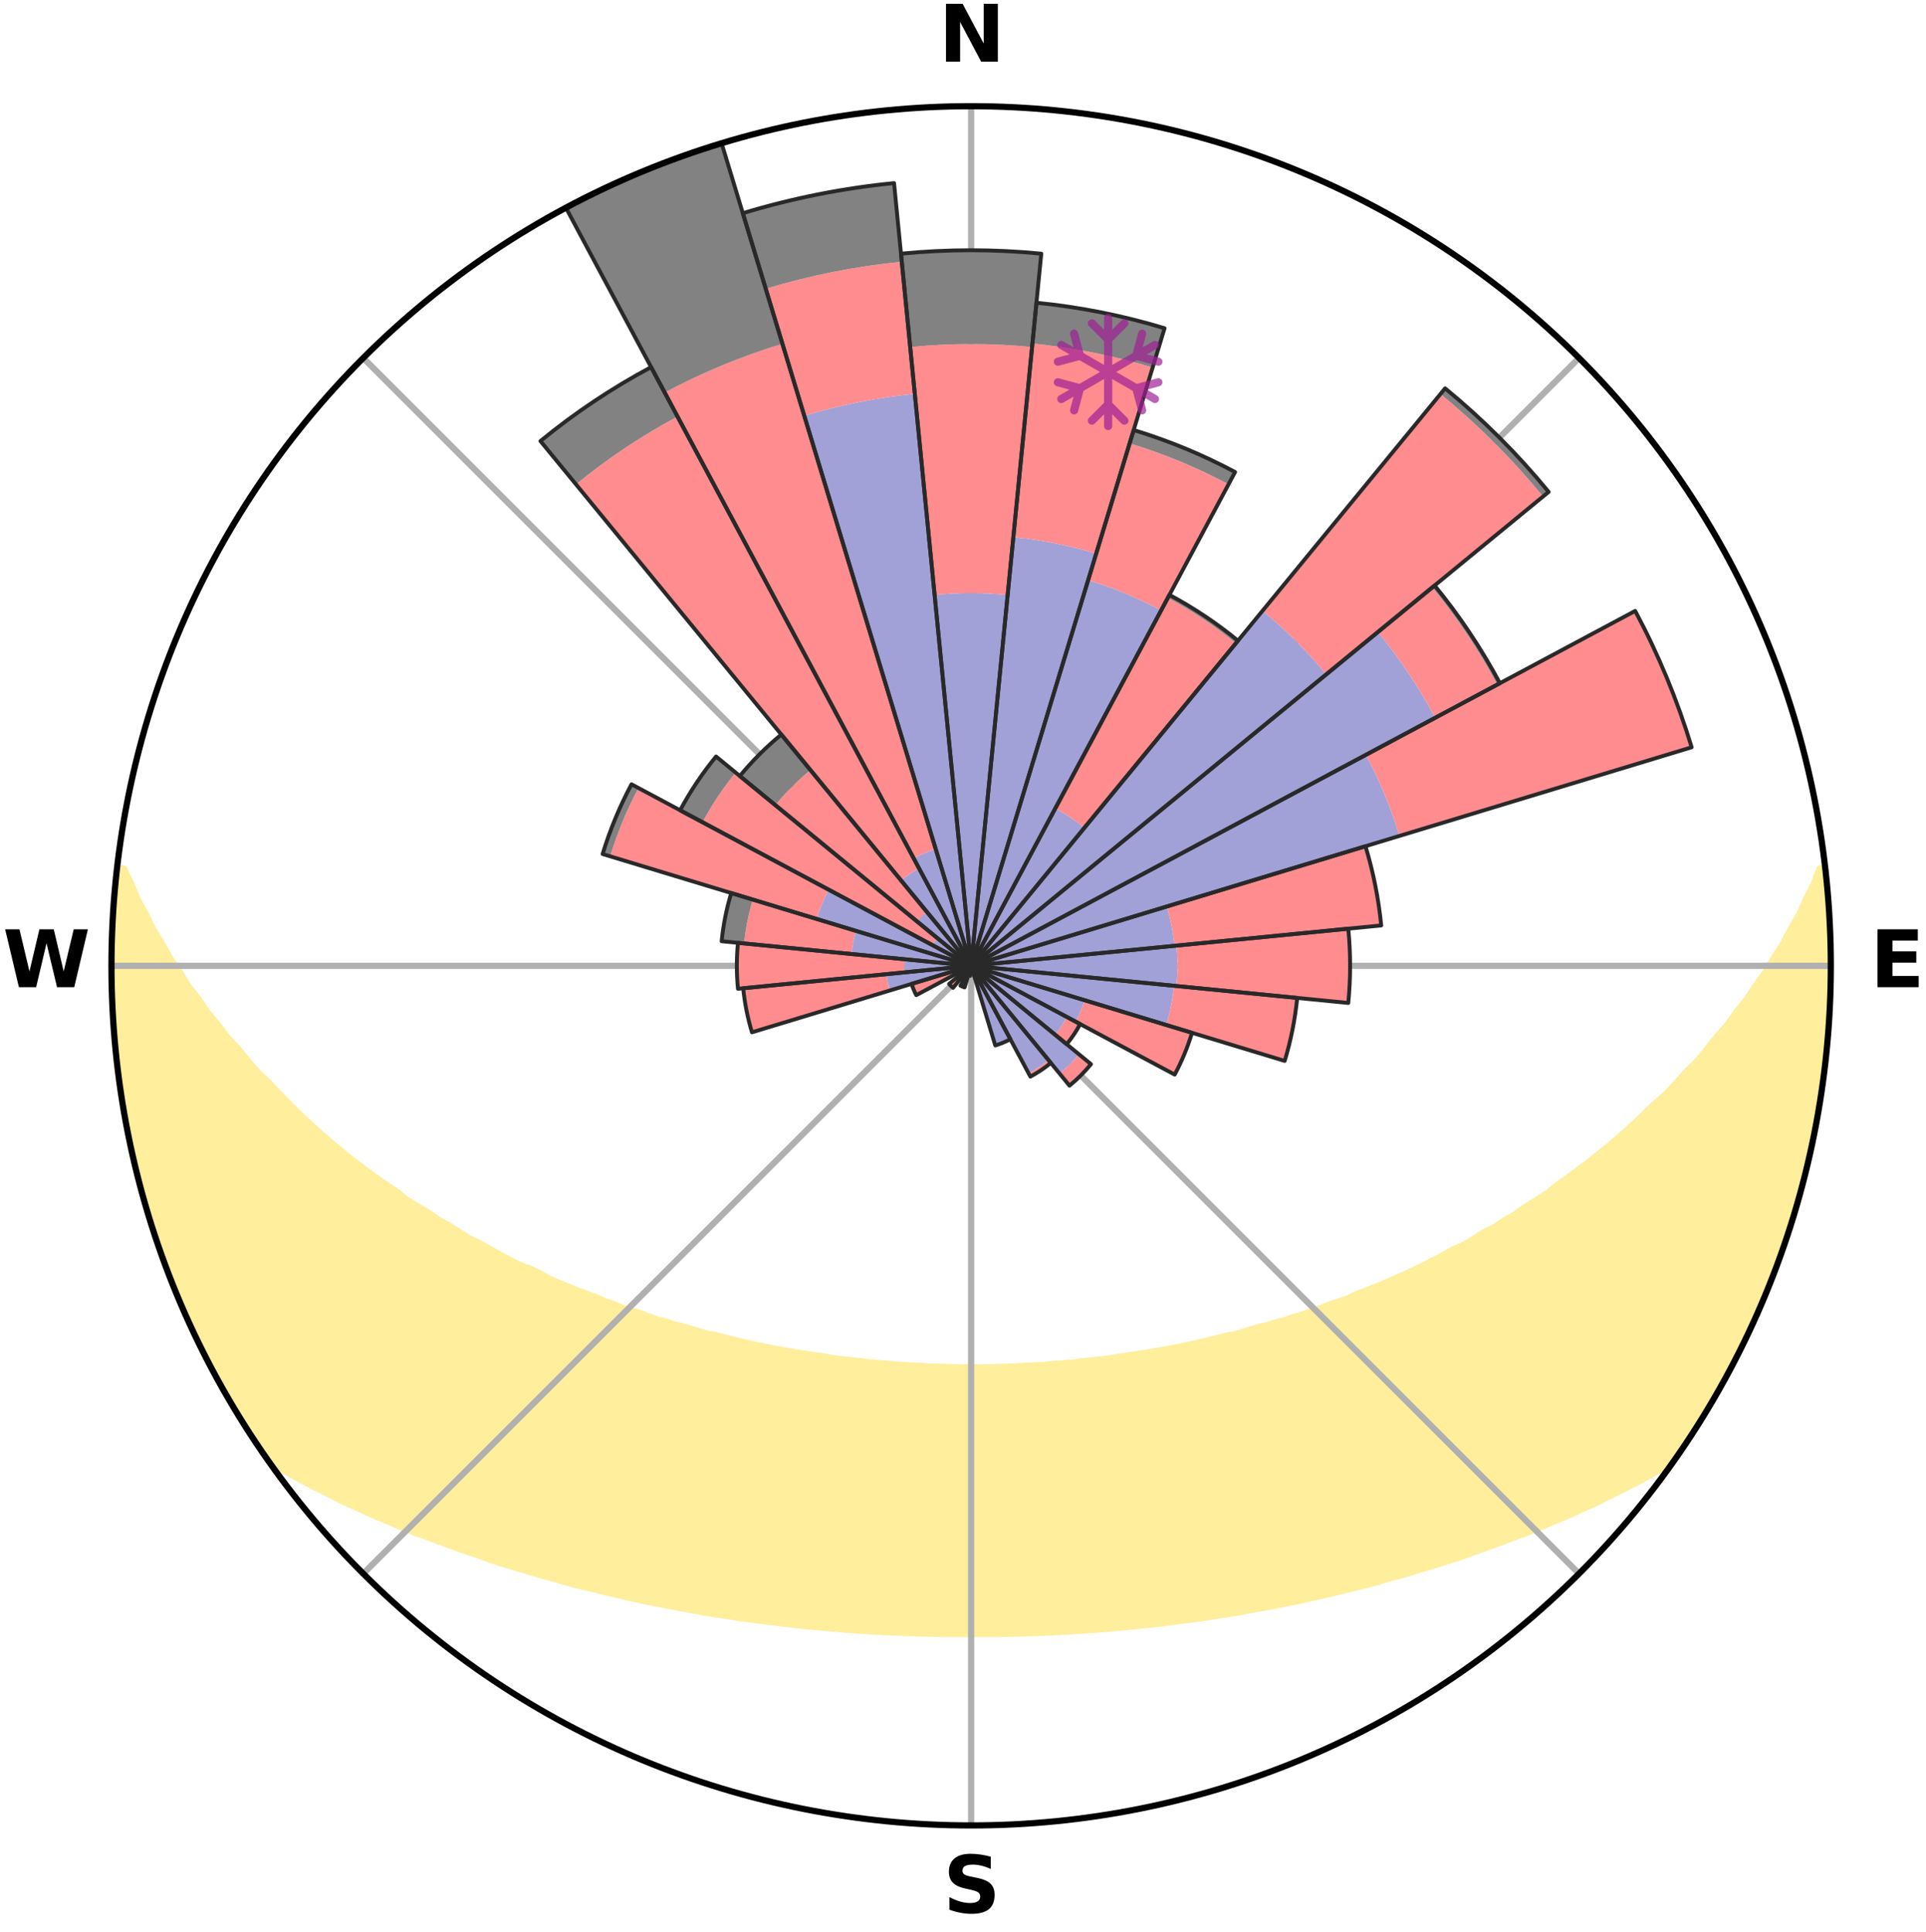 <?xml version="1.0" encoding="utf-8" standalone="no"?>
<!DOCTYPE svg PUBLIC "-//W3C//DTD SVG 1.1//EN"
  "http://www.w3.org/Graphics/SVG/1.1/DTD/svg11.dtd">
<svg xmlns:xlink="http://www.w3.org/1999/xlink" width="248.41pt" height="249.158pt" viewBox="0 0 248.41 249.158" xmlns="http://www.w3.org/2000/svg" version="1.1">
 <title>Ski Rose for Kranjska Gora</title>
 <defs>
  <style type="text/css">*{stroke-linejoin: round; stroke-linecap: butt}</style>
 </defs>
 <g id="figure_1">
  <g id="patch_1">
   <path d="M 0 249.158 
L 248.41 249.158 
L 248.41 0 
L 0 0 
z
" style="fill: #ffffff"/>
  </g>
  <g id="axes_1">
   <g id="patch_2">
    <path d="M 236.135 124.579 
C 236.135 110.018 233.267 95.599 227.695 82.147 
C 222.122 68.695 213.955 56.471 203.659 46.175 
C 193.363 35.879 181.139 27.711 167.687 22.139 
C 154.235 16.567 139.815 13.699 125.255 13.699 
C 110.694 13.699 96.275 16.567 82.823 22.139 
C 69.371 27.711 57.147 35.879 46.851 46.175 
C 36.555 56.471 28.387 68.695 22.815 82.147 
C 17.243 95.599 14.375 110.018 14.375 124.579 
C 14.375 139.14 17.243 153.559 22.815 167.011 
C 28.387 180.463 36.555 192.687 46.851 202.983 
C 57.147 213.279 69.371 221.447 82.823 227.019 
C 96.275 232.591 110.694 235.459 125.255 235.459 
C 139.815 235.459 154.235 232.591 167.687 227.019 
C 181.139 221.447 193.363 213.279 203.659 202.983 
C 213.955 192.687 222.122 180.463 227.695 167.011 
C 233.267 153.559 236.135 139.14 236.135 124.579 
M 125.255 124.579 
C 125.255 124.579 125.255 124.579 125.255 124.579 
C 125.255 124.579 125.255 124.579 125.255 124.579 
C 125.255 124.579 125.255 124.579 125.255 124.579 
C 125.255 124.579 125.255 124.579 125.255 124.579 
C 125.255 124.579 125.255 124.579 125.255 124.579 
C 125.255 124.579 125.255 124.579 125.255 124.579 
C 125.255 124.579 125.255 124.579 125.255 124.579 
C 125.255 124.579 125.255 124.579 125.255 124.579 
C 125.255 124.579 125.255 124.579 125.255 124.579 
C 125.255 124.579 125.255 124.579 125.255 124.579 
C 125.255 124.579 125.255 124.579 125.255 124.579 
C 125.255 124.579 125.255 124.579 125.255 124.579 
C 125.255 124.579 125.255 124.579 125.255 124.579 
C 125.255 124.579 125.255 124.579 125.255 124.579 
C 125.255 124.579 125.255 124.579 125.255 124.579 
C 125.255 124.579 125.255 124.579 125.255 124.579 
z
" style="fill: #ffffff"/>
   </g>
   <g id="PolyCollection_1">
    <defs>
     <path id="m4319920343" d="M 235.282 -137.115 
L 234.738 -137.053 
L 233.999 -135.05 
L 232.991 -133.058 
L 232.117 -131.115 
L 230.989 -129.196 
L 230.021 -127.322 
L 228.804 -125.483 
L 227.76 -123.685 
L 226.471 -121.929 
L 225.361 -120.208 
L 224.011 -118.539 
L 222.843 -116.899 
L 221.44 -115.318 
L 220.221 -113.759 
L 218.979 -112.24 
L 217.508 -110.792 
L 216.224 -109.356 
L 214.921 -107.96 
L 213.397 -106.646 
L 212.061 -105.335 
L 210.711 -104.063 
L 209.346 -102.832 
L 207.969 -101.64 
L 206.582 -100.489 
L 205.184 -99.377 
L 203.779 -98.305 
L 202.366 -97.273 
L 200.947 -96.279 
L 199.707 -95.252 
L 198.277 -94.332 
L 196.846 -93.45 
L 195.588 -92.526 
L 194.153 -91.716 
L 192.889 -90.858 
L 191.454 -90.118 
L 190.187 -89.324 
L 188.917 -88.561 
L 187.49 -87.92 
L 186.223 -87.218 
L 184.957 -86.545 
L 183.693 -85.9 
L 182.431 -85.283 
L 181.172 -84.694 
L 179.917 -84.131 
L 178.667 -83.595 
L 177.422 -83.083 
L 176.183 -82.597 
L 174.951 -82.134 
L 173.845 -81.591 
L 172.624 -81.174 
L 171.411 -80.779 
L 170.314 -80.299 
L 169.116 -79.946 
L 168.027 -79.506 
L 166.845 -79.192 
L 165.765 -78.79 
L 164.6 -78.511 
L 163.532 -78.145 
L 162.385 -77.9 
L 161.329 -77.567 
L 160.276 -77.25 
L 159.229 -76.949 
L 158.119 -76.762 
L 157.085 -76.489 
L 156.056 -76.231 
L 155.033 -75.986 
L 154.015 -75.754 
L 153.003 -75.534 
L 151.997 -75.326 
L 150.996 -75.13 
L 150.001 -74.945 
L 149.012 -74.771 
L 148.029 -74.606 
L 147.051 -74.452 
L 146.079 -74.306 
L 145.112 -74.169 
L 144.151 -74.04 
L 143.218 -73.853 
L 142.264 -73.743 
L 141.316 -73.64 
L 140.372 -73.543 
L 139.433 -73.453 
L 138.512 -73.318 
L 137.579 -73.243 
L 136.651 -73.174 
L 135.726 -73.109 
L 134.812 -73.013 
L 133.893 -72.962 
L 132.976 -72.915 
L 132.062 -72.873 
L 131.153 -72.811 
L 130.242 -72.781 
L 129.334 -72.754 
L 128.427 -72.719 
L 127.52 -72.704 
L 126.614 -72.692 
L 125.708 -72.683 
L 124.802 -72.683 
L 123.896 -72.694 
L 122.99 -72.708 
L 122.083 -72.726 
L 121.177 -72.762 
L 120.268 -72.791 
L 119.358 -72.824 
L 118.449 -72.887 
L 117.536 -72.931 
L 116.62 -72.98 
L 115.701 -73.033 
L 114.788 -73.131 
L 113.864 -73.198 
L 112.936 -73.269 
L 112.005 -73.346 
L 111.084 -73.482 
L 110.147 -73.574 
L 109.204 -73.673 
L 108.257 -73.778 
L 107.305 -73.89 
L 106.373 -74.078 
L 105.413 -74.208 
L 104.448 -74.347 
L 103.477 -74.494 
L 102.501 -74.65 
L 101.519 -74.816 
L 100.532 -74.992 
L 99.538 -75.178 
L 98.539 -75.375 
L 97.535 -75.584 
L 96.525 -75.805 
L 95.509 -76.038 
L 94.487 -76.284 
L 93.461 -76.543 
L 92.429 -76.817 
L 91.321 -77.005 
L 90.275 -77.307 
L 89.225 -77.624 
L 88.17 -77.958 
L 87.027 -78.204 
L 85.96 -78.571 
L 84.797 -78.85 
L 83.72 -79.252 
L 82.64 -79.672 
L 81.454 -80.007 
L 80.258 -80.36 
L 79.163 -80.84 
L 77.953 -81.235 
L 76.853 -81.756 
L 75.63 -82.196 
L 74.401 -82.658 
L 73.164 -83.144 
L 71.922 -83.655 
L 70.674 -84.192 
L 69.562 -84.853 
L 68.309 -85.441 
L 66.906 -85.959 
L 65.644 -86.603 
L 64.381 -87.275 
L 63.116 -87.977 
L 61.852 -88.707 
L 60.425 -89.379 
L 59.16 -90.172 
L 57.897 -90.996 
L 56.466 -91.768 
L 55.208 -92.657 
L 53.779 -93.5 
L 52.35 -94.381 
L 51.106 -95.371 
L 49.685 -96.325 
L 48.269 -97.317 
L 46.859 -98.348 
L 45.456 -99.419 
L 44.061 -100.528 
L 42.676 -101.678 
L 41.302 -102.867 
L 39.94 -104.097 
L 38.592 -105.366 
L 37.259 -106.676 
L 35.942 -108.026 
L 34.642 -109.416 
L 33.156 -110.815 
L 31.895 -112.288 
L 30.656 -113.801 
L 29.231 -115.333 
L 28.04 -116.928 
L 26.665 -118.549 
L 25.527 -120.225 
L 24.209 -121.933 
L 23.132 -123.688 
L 21.88 -125.481 
L 20.873 -127.312 
L 19.699 -129.188 
L 18.774 -131.092 
L 17.697 -133.044 
L 16.879 -135.015 
L 15.941 -137.034 
L 15.153 -137.124 
L 15.153 -137.124 
L 14.888 -135.206 
L 14.771 -133.274 
L 14.687 -131.342 
L 14.521 -129.414 
L 14.437 -127.481 
L 14.451 -125.546 
L 14.383 -123.612 
L 14.462 -121.678 
L 14.571 -119.747 
L 14.603 -117.811 
L 14.776 -115.884 
L 14.979 -113.961 
L 15.108 -112.029 
L 15.374 -110.113 
L 15.669 -108.201 
L 15.993 -106.295 
L 16.251 -104.376 
L 16.637 -102.481 
L 17.052 -100.591 
L 17.497 -98.709 
L 17.972 -96.834 
L 18.476 -94.967 
L 19.01 -93.108 
L 19.575 -91.258 
L 20.169 -89.418 
L 20.794 -87.588 
L 21.449 -85.768 
L 22.136 -83.959 
L 22.853 -82.163 
L 23.602 -80.379 
L 24.383 -78.609 
L 25.197 -76.854 
L 26.044 -75.114 
L 26.932 -73.396 
L 27.854 -71.695 
L 28.755 -69.982 
L 29.754 -68.325 
L 30.747 -66.665 
L 31.764 -65.019 
L 32.834 -63.407 
L 33.877 -61.777 
L 35.257 -60.384 
L 37.062 -59.32 
L 38.888 -58.308 
L 40.735 -57.349 
L 42.588 -56.434 
L 44.387 -55.512 
L 46.25 -54.682 
L 48.052 -53.836 
L 49.907 -53.077 
L 51.705 -52.302 
L 53.499 -51.56 
L 55.341 -50.905 
L 57.124 -50.228 
L 58.901 -49.58 
L 60.672 -48.962 
L 62.435 -48.372 
L 64.147 -47.756 
L 65.895 -47.22 
L 67.635 -46.711 
L 69.332 -46.178 
L 71.055 -45.718 
L 72.734 -45.229 
L 74.41 -44.769 
L 76.107 -44.376 
L 77.763 -43.955 
L 79.416 -43.56 
L 81.059 -43.18 
L 82.697 -42.826 
L 84.324 -42.485 
L 85.947 -42.168 
L 87.559 -41.863 
L 89.167 -41.582 
L 90.749 -41.276 
L 92.341 -41.021 
L 93.927 -40.789 
L 95.493 -40.533 
L 97.063 -40.324 
L 98.63 -40.135 
L 100.18 -39.926 
L 101.732 -39.757 
L 103.272 -39.577 
L 104.808 -39.412 
L 106.346 -39.288 
L 107.874 -39.149 
L 109.398 -39.025 
L 110.922 -38.927 
L 112.439 -38.827 
L 113.954 -38.74 
L 115.468 -38.682 
L 116.978 -38.619 
L 118.486 -38.567 
L 119.992 -38.528 
L 121.497 -38.5 
L 123 -38.484 
L 124.503 -38.479 
L 126.006 -38.481 
L 127.509 -38.488 
L 129.013 -38.497 
L 130.518 -38.524 
L 132.024 -38.564 
L 133.532 -38.616 
L 135.043 -38.672 
L 136.555 -38.746 
L 138.07 -38.833 
L 139.587 -38.933 
L 141.112 -39.022 
L 142.636 -39.147 
L 144.164 -39.286 
L 145.7 -39.418 
L 147.236 -39.583 
L 148.785 -39.731 
L 150.331 -39.925 
L 151.88 -40.134 
L 153.444 -40.331 
L 155.017 -40.533 
L 156.583 -40.788 
L 158.166 -41.028 
L 159.76 -41.275 
L 161.343 -41.582 
L 162.947 -41.871 
L 164.563 -42.169 
L 166.182 -42.492 
L 167.813 -42.826 
L 169.447 -43.188 
L 171.093 -43.561 
L 172.742 -43.962 
L 174.402 -44.377 
L 176.099 -44.77 
L 177.771 -45.236 
L 179.454 -45.719 
L 181.177 -46.18 
L 182.869 -46.718 
L 184.608 -47.228 
L 186.357 -47.763 
L 188.114 -48.325 
L 189.836 -48.964 
L 191.607 -49.582 
L 193.384 -50.23 
L 195.166 -50.908 
L 197.004 -51.567 
L 198.798 -52.309 
L 200.595 -53.084 
L 202.455 -53.838 
L 204.257 -54.684 
L 206.115 -55.518 
L 207.914 -56.44 
L 209.771 -57.352 
L 211.614 -58.314 
L 213.445 -59.322 
L 215.246 -60.389 
L 216.627 -61.78 
L 217.713 -63.383 
L 218.765 -65.007 
L 219.771 -66.659 
L 220.745 -68.331 
L 221.735 -69.993 
L 222.608 -71.721 
L 223.521 -73.425 
L 224.384 -75.155 
L 225.318 -76.851 
L 226.071 -78.635 
L 226.924 -80.372 
L 227.672 -82.157 
L 228.333 -83.976 
L 229.042 -85.775 
L 229.704 -87.592 
L 230.388 -89.402 
L 230.951 -91.253 
L 231.467 -93.118 
L 232.053 -94.961 
L 232.531 -96.836 
L 233.043 -98.702 
L 233.422 -100.599 
L 233.858 -102.483 
L 234.26 -104.376 
L 234.505 -106.297 
L 234.854 -108.199 
L 235.164 -110.109 
L 235.417 -112.028 
L 235.473 -113.966 
L 235.668 -115.889 
L 235.826 -117.816 
L 235.937 -119.747 
L 236.023 -121.678 
L 236.074 -123.612 
L 236.089 -125.546 
L 236.062 -127.481 
L 236.009 -129.415 
L 235.922 -131.348 
L 235.624 -133.265 
L 235.474 -135.192 
L 235.282 -137.115 
z
" style="stroke: #ffee9c"/>
    </defs>
    <g clip-path="url(#p21fe1d49c0)">
     <use xlink:href="#m4319920343" x="0" y="249.158" style="fill: #ffee9c; stroke: #ffee9c"/>
    </g>
   </g>
   <g id="matplotlib.axis_1">
    <g id="xtick_1">
     <g id="line2d_1">
      <path d="M 125.255 124.579 
L 125.255 13.699 
" clip-path="url(#p21fe1d49c0)" style="fill: none; stroke: #b0b0b0; stroke-width: 0.8; stroke-linecap: square"/>
     </g>
     <g id="text_1">
      <!-- N -->
      <g transform="translate(121.07 7.958) scale(0.1 -0.1)">
       <defs>
        <path id="DejaVuSans-Bold-4e" d="M 588 4666 
L 1931 4666 
L 3628 1466 
L 3628 4666 
L 4769 4666 
L 4769 0 
L 3425 0 
L 1728 3200 
L 1728 0 
L 588 0 
L 588 4666 
z
" transform="scale(0.016)"/>
       </defs>
       <use xlink:href="#DejaVuSans-Bold-4e"/>
      </g>
     </g>
    </g>
    <g id="xtick_2">
     <g id="line2d_2">
      <path d="M 125.255 124.579 
L 203.659 46.175 
" clip-path="url(#p21fe1d49c0)" style="fill: none; stroke: #b0b0b0; stroke-width: 0.8; stroke-linecap: square"/>
     </g>
    </g>
    <g id="xtick_3">
     <g id="line2d_3">
      <path d="M 125.255 124.579 
L 236.135 124.579 
" clip-path="url(#p21fe1d49c0)" style="fill: none; stroke: #b0b0b0; stroke-width: 0.8; stroke-linecap: square"/>
     </g>
     <g id="text_2">
      <!-- E -->
      <g transform="translate(241.219 127.338) scale(0.1 -0.1)">
       <defs>
        <path id="DejaVuSans-Bold-45" d="M 588 4666 
L 3834 4666 
L 3834 3756 
L 1791 3756 
L 1791 2888 
L 3713 2888 
L 3713 1978 
L 1791 1978 
L 1791 909 
L 3903 909 
L 3903 0 
L 588 0 
L 588 4666 
z
" transform="scale(0.016)"/>
       </defs>
       <use xlink:href="#DejaVuSans-Bold-45"/>
      </g>
     </g>
    </g>
    <g id="xtick_4">
     <g id="line2d_4">
      <path d="M 125.255 124.579 
L 203.659 202.983 
" clip-path="url(#p21fe1d49c0)" style="fill: none; stroke: #b0b0b0; stroke-width: 0.8; stroke-linecap: square"/>
     </g>
    </g>
    <g id="xtick_5">
     <g id="line2d_5">
      <path d="M 125.255 124.579 
L 125.255 235.459 
" clip-path="url(#p21fe1d49c0)" style="fill: none; stroke: #b0b0b0; stroke-width: 0.8; stroke-linecap: square"/>
     </g>
     <g id="text_3">
      <!-- S -->
      <g transform="translate(121.654 246.718) scale(0.1 -0.1)">
       <defs>
        <path id="DejaVuSans-Bold-53" d="M 3834 4519 
L 3834 3531 
Q 3450 3703 3084 3790 
Q 2719 3878 2394 3878 
Q 1963 3878 1756 3759 
Q 1550 3641 1550 3391 
Q 1550 3203 1689 3098 
Q 1828 2994 2194 2919 
L 2706 2816 
Q 3484 2659 3812 2340 
Q 4141 2022 4141 1434 
Q 4141 663 3683 286 
Q 3225 -91 2284 -91 
Q 1841 -91 1394 -6 
Q 947 78 500 244 
L 500 1259 
Q 947 1022 1364 901 
Q 1781 781 2169 781 
Q 2563 781 2772 912 
Q 2981 1044 2981 1288 
Q 2981 1506 2839 1625 
Q 2697 1744 2272 1838 
L 1806 1941 
Q 1106 2091 782 2419 
Q 459 2747 459 3303 
Q 459 4000 909 4375 
Q 1359 4750 2203 4750 
Q 2588 4750 2994 4692 
Q 3400 4634 3834 4519 
z
" transform="scale(0.016)"/>
       </defs>
       <use xlink:href="#DejaVuSans-Bold-53"/>
      </g>
     </g>
    </g>
    <g id="xtick_6">
     <g id="line2d_6">
      <path d="M 125.255 124.579 
L 46.851 202.983 
" clip-path="url(#p21fe1d49c0)" style="fill: none; stroke: #b0b0b0; stroke-width: 0.8; stroke-linecap: square"/>
     </g>
    </g>
    <g id="xtick_7">
     <g id="line2d_7">
      <path d="M 125.255 124.579 
L 14.375 124.579 
" clip-path="url(#p21fe1d49c0)" style="fill: none; stroke: #b0b0b0; stroke-width: 0.8; stroke-linecap: square"/>
     </g>
     <g id="text_4">
      <!-- W -->
      <g transform="translate(0.36 127.338) scale(0.1 -0.1)">
       <defs>
        <path id="DejaVuSans-Bold-57" d="M 191 4666 
L 1344 4666 
L 2150 1275 
L 2950 4666 
L 4109 4666 
L 4909 1275 
L 5716 4666 
L 6859 4666 
L 5759 0 
L 4372 0 
L 3525 3547 
L 2688 0 
L 1300 0 
L 191 4666 
z
" transform="scale(0.016)"/>
       </defs>
       <use xlink:href="#DejaVuSans-Bold-57"/>
      </g>
     </g>
    </g>
    <g id="xtick_8">
     <g id="line2d_8">
      <path d="M 125.255 124.579 
L 46.851 46.175 
" clip-path="url(#p21fe1d49c0)" style="fill: none; stroke: #b0b0b0; stroke-width: 0.8; stroke-linecap: square"/>
     </g>
    </g>
   </g>
   <g id="matplotlib.axis_2"/>
   <g id="patch_3">
    <path d="M 125.255 124.579 
C 125.255 124.579 125.255 124.579 125.255 124.579 
C 125.255 124.579 125.255 124.579 125.255 124.579 
L 125.255 124.579 
C 125.255 124.579 125.255 124.579 125.255 124.579 
C 125.255 124.579 125.255 124.579 125.255 124.579 
z
" clip-path="url(#p21fe1d49c0)" style="fill: #d9d9d9"/>
   </g>
   <g id="patch_4">
    <path d="M 125.255 124.579 
C 125.255 124.579 125.255 124.579 125.255 124.579 
C 125.255 124.579 125.255 124.579 125.255 124.579 
L 125.255 124.579 
C 125.255 124.579 125.255 124.579 125.255 124.579 
C 125.255 124.579 125.255 124.579 125.255 124.579 
z
" clip-path="url(#p21fe1d49c0)" style="fill: #d9d9d9"/>
   </g>
   <g id="patch_5">
    <path d="M 125.255 124.579 
C 125.255 124.579 125.255 124.579 125.255 124.579 
C 125.255 124.579 125.255 124.579 125.255 124.579 
L 125.255 124.579 
C 125.255 124.579 125.255 124.579 125.255 124.579 
C 125.255 124.579 125.255 124.579 125.255 124.579 
z
" clip-path="url(#p21fe1d49c0)" style="fill: #d9d9d9"/>
   </g>
   <g id="patch_6">
    <path d="M 125.255 124.579 
C 125.255 124.579 125.255 124.579 125.255 124.579 
C 125.255 124.579 125.255 124.579 125.255 124.579 
L 125.255 124.579 
C 125.255 124.579 125.255 124.579 125.255 124.579 
C 125.255 124.579 125.255 124.579 125.255 124.579 
z
" clip-path="url(#p21fe1d49c0)" style="fill: #d9d9d9"/>
   </g>
   <g id="patch_7">
    <path d="M 125.255 124.579 
C 125.255 124.579 125.255 124.579 125.255 124.579 
C 125.255 124.579 125.255 124.579 125.255 124.579 
L 125.255 124.579 
C 125.255 124.579 125.255 124.579 125.255 124.579 
C 125.255 124.579 125.255 124.579 125.255 124.579 
z
" clip-path="url(#p21fe1d49c0)" style="fill: #d9d9d9"/>
   </g>
   <g id="patch_8">
    <path d="M 125.255 124.579 
C 125.255 124.579 125.255 124.579 125.255 124.579 
C 125.255 124.579 125.255 124.579 125.255 124.579 
L 125.255 124.579 
C 125.255 124.579 125.255 124.579 125.255 124.579 
C 125.255 124.579 125.255 124.579 125.255 124.579 
z
" clip-path="url(#p21fe1d49c0)" style="fill: #d9d9d9"/>
   </g>
   <g id="patch_9">
    <path d="M 125.255 124.579 
C 125.255 124.579 125.255 124.579 125.255 124.579 
C 125.255 124.579 125.255 124.579 125.255 124.579 
L 125.255 124.579 
C 125.255 124.579 125.255 124.579 125.255 124.579 
C 125.255 124.579 125.255 124.579 125.255 124.579 
z
" clip-path="url(#p21fe1d49c0)" style="fill: #d9d9d9"/>
   </g>
   <g id="patch_10">
    <path d="M 125.255 124.579 
C 125.255 124.579 125.255 124.579 125.255 124.579 
C 125.255 124.579 125.255 124.579 125.255 124.579 
L 125.255 124.579 
C 125.255 124.579 125.255 124.579 125.255 124.579 
C 125.255 124.579 125.255 124.579 125.255 124.579 
z
" clip-path="url(#p21fe1d49c0)" style="fill: #d9d9d9"/>
   </g>
   <g id="patch_11">
    <path d="M 125.255 124.579 
C 125.255 124.579 125.255 124.579 125.255 124.579 
C 125.255 124.579 125.255 124.579 125.255 124.579 
L 125.255 124.579 
C 125.255 124.579 125.255 124.579 125.255 124.579 
C 125.255 124.579 125.255 124.579 125.255 124.579 
z
" clip-path="url(#p21fe1d49c0)" style="fill: #d9d9d9"/>
   </g>
   <g id="patch_12">
    <path d="M 125.255 124.579 
C 125.255 124.579 125.255 124.579 125.255 124.579 
C 125.255 124.579 125.255 124.579 125.255 124.579 
L 125.255 124.579 
C 125.255 124.579 125.255 124.579 125.255 124.579 
C 125.255 124.579 125.255 124.579 125.255 124.579 
z
" clip-path="url(#p21fe1d49c0)" style="fill: #d9d9d9"/>
   </g>
   <g id="patch_13">
    <path d="M 125.255 124.579 
C 125.255 124.579 125.255 124.579 125.255 124.579 
C 125.255 124.579 125.255 124.579 125.255 124.579 
L 125.255 124.579 
C 125.255 124.579 125.255 124.579 125.255 124.579 
C 125.255 124.579 125.255 124.579 125.255 124.579 
z
" clip-path="url(#p21fe1d49c0)" style="fill: #d9d9d9"/>
   </g>
   <g id="patch_14">
    <path d="M 125.255 124.579 
C 125.255 124.579 125.255 124.579 125.255 124.579 
C 125.255 124.579 125.255 124.579 125.255 124.579 
L 125.255 124.579 
C 125.255 124.579 125.255 124.579 125.255 124.579 
C 125.255 124.579 125.255 124.579 125.255 124.579 
z
" clip-path="url(#p21fe1d49c0)" style="fill: #d9d9d9"/>
   </g>
   <g id="patch_15">
    <path d="M 125.255 124.579 
C 125.255 124.579 125.255 124.579 125.255 124.579 
C 125.255 124.579 125.255 124.579 125.255 124.579 
L 125.255 124.579 
C 125.255 124.579 125.255 124.579 125.255 124.579 
C 125.255 124.579 125.255 124.579 125.255 124.579 
z
" clip-path="url(#p21fe1d49c0)" style="fill: #d9d9d9"/>
   </g>
   <g id="patch_16">
    <path d="M 125.255 124.579 
C 125.255 124.579 125.255 124.579 125.255 124.579 
C 125.255 124.579 125.255 124.579 125.255 124.579 
L 125.255 124.579 
C 125.255 124.579 125.255 124.579 125.255 124.579 
C 125.255 124.579 125.255 124.579 125.255 124.579 
z
" clip-path="url(#p21fe1d49c0)" style="fill: #d9d9d9"/>
   </g>
   <g id="patch_17">
    <path d="M 125.255 124.579 
C 125.255 124.579 125.255 124.579 125.255 124.579 
C 125.255 124.579 125.255 124.579 125.255 124.579 
L 125.255 124.579 
C 125.255 124.579 125.255 124.579 125.255 124.579 
C 125.255 124.579 125.255 124.579 125.255 124.579 
z
" clip-path="url(#p21fe1d49c0)" style="fill: #d9d9d9"/>
   </g>
   <g id="patch_18">
    <path d="M 125.255 124.579 
C 125.255 124.579 125.255 124.579 125.255 124.579 
C 125.255 124.579 125.255 124.579 125.255 124.579 
L 125.255 124.579 
C 125.255 124.579 125.255 124.579 125.255 124.579 
C 125.255 124.579 125.255 124.579 125.255 124.579 
z
" clip-path="url(#p21fe1d49c0)" style="fill: #d9d9d9"/>
   </g>
   <g id="patch_19">
    <path d="M 125.255 124.579 
C 125.255 124.579 125.255 124.579 125.255 124.579 
C 125.255 124.579 125.255 124.579 125.255 124.579 
L 125.255 124.579 
C 125.255 124.579 125.255 124.579 125.255 124.579 
C 125.255 124.579 125.255 124.579 125.255 124.579 
z
" clip-path="url(#p21fe1d49c0)" style="fill: #d9d9d9"/>
   </g>
   <g id="patch_20">
    <path d="M 125.255 124.579 
C 125.255 124.579 125.255 124.579 125.255 124.579 
C 125.255 124.579 125.255 124.579 125.255 124.579 
L 125.255 124.579 
C 125.255 124.579 125.255 124.579 125.255 124.579 
C 125.255 124.579 125.255 124.579 125.255 124.579 
z
" clip-path="url(#p21fe1d49c0)" style="fill: #d9d9d9"/>
   </g>
   <g id="patch_21">
    <path d="M 125.255 124.579 
C 125.255 124.579 125.255 124.579 125.255 124.579 
C 125.255 124.579 125.255 124.579 125.255 124.579 
L 125.255 124.579 
C 125.255 124.579 125.255 124.579 125.255 124.579 
C 125.255 124.579 125.255 124.579 125.255 124.579 
z
" clip-path="url(#p21fe1d49c0)" style="fill: #d9d9d9"/>
   </g>
   <g id="patch_22">
    <path d="M 125.255 124.579 
C 125.255 124.579 125.255 124.579 125.255 124.579 
C 125.255 124.579 125.255 124.579 125.255 124.579 
L 125.255 124.579 
C 125.255 124.579 125.255 124.579 125.255 124.579 
C 125.255 124.579 125.255 124.579 125.255 124.579 
z
" clip-path="url(#p21fe1d49c0)" style="fill: #d9d9d9"/>
   </g>
   <g id="patch_23">
    <path d="M 125.255 124.579 
C 125.255 124.579 125.255 124.579 125.255 124.579 
C 125.255 124.579 125.255 124.579 125.255 124.579 
L 125.255 124.579 
C 125.255 124.579 125.255 124.579 125.255 124.579 
C 125.255 124.579 125.255 124.579 125.255 124.579 
z
" clip-path="url(#p21fe1d49c0)" style="fill: #d9d9d9"/>
   </g>
   <g id="patch_24">
    <path d="M 125.255 124.579 
C 125.255 124.579 125.255 124.579 125.255 124.579 
C 125.255 124.579 125.255 124.579 125.255 124.579 
L 125.255 124.579 
C 125.255 124.579 125.255 124.579 125.255 124.579 
C 125.255 124.579 125.255 124.579 125.255 124.579 
z
" clip-path="url(#p21fe1d49c0)" style="fill: #d9d9d9"/>
   </g>
   <g id="patch_25">
    <path d="M 125.255 124.579 
C 125.255 124.579 125.255 124.579 125.255 124.579 
C 125.255 124.579 125.255 124.579 125.255 124.579 
L 125.255 124.579 
C 125.255 124.579 125.255 124.579 125.255 124.579 
C 125.255 124.579 125.255 124.579 125.255 124.579 
z
" clip-path="url(#p21fe1d49c0)" style="fill: #d9d9d9"/>
   </g>
   <g id="patch_26">
    <path d="M 125.255 124.579 
C 125.255 124.579 125.255 124.579 125.255 124.579 
C 125.255 124.579 125.255 124.579 125.255 124.579 
L 125.255 124.579 
C 125.255 124.579 125.255 124.579 125.255 124.579 
C 125.255 124.579 125.255 124.579 125.255 124.579 
z
" clip-path="url(#p21fe1d49c0)" style="fill: #d9d9d9"/>
   </g>
   <g id="patch_27">
    <path d="M 125.255 124.579 
C 125.255 124.579 125.255 124.579 125.255 124.579 
C 125.255 124.579 125.255 124.579 125.255 124.579 
L 125.255 124.579 
C 125.255 124.579 125.255 124.579 125.255 124.579 
C 125.255 124.579 125.255 124.579 125.255 124.579 
z
" clip-path="url(#p21fe1d49c0)" style="fill: #d9d9d9"/>
   </g>
   <g id="patch_28">
    <path d="M 125.255 124.579 
C 125.255 124.579 125.255 124.579 125.255 124.579 
C 125.255 124.579 125.255 124.579 125.255 124.579 
L 125.255 124.579 
C 125.255 124.579 125.255 124.579 125.255 124.579 
C 125.255 124.579 125.255 124.579 125.255 124.579 
z
" clip-path="url(#p21fe1d49c0)" style="fill: #d9d9d9"/>
   </g>
   <g id="patch_29">
    <path d="M 125.255 124.579 
C 125.255 124.579 125.255 124.579 125.255 124.579 
C 125.255 124.579 125.255 124.579 125.255 124.579 
L 125.255 124.579 
C 125.255 124.579 125.255 124.579 125.255 124.579 
C 125.255 124.579 125.255 124.579 125.255 124.579 
z
" clip-path="url(#p21fe1d49c0)" style="fill: #d9d9d9"/>
   </g>
   <g id="patch_30">
    <path d="M 125.255 124.579 
C 125.255 124.579 125.255 124.579 125.255 124.579 
C 125.255 124.579 125.255 124.579 125.255 124.579 
L 125.255 124.579 
C 125.255 124.579 125.255 124.579 125.255 124.579 
C 125.255 124.579 125.255 124.579 125.255 124.579 
z
" clip-path="url(#p21fe1d49c0)" style="fill: #d9d9d9"/>
   </g>
   <g id="patch_31">
    <path d="M 125.255 124.579 
C 125.255 124.579 125.255 124.579 125.255 124.579 
C 125.255 124.579 125.255 124.579 125.255 124.579 
L 125.255 124.579 
C 125.255 124.579 125.255 124.579 125.255 124.579 
C 125.255 124.579 125.255 124.579 125.255 124.579 
z
" clip-path="url(#p21fe1d49c0)" style="fill: #d9d9d9"/>
   </g>
   <g id="patch_32">
    <path d="M 125.255 124.579 
C 125.255 124.579 125.255 124.579 125.255 124.579 
C 125.255 124.579 125.255 124.579 125.255 124.579 
L 125.255 124.579 
C 125.255 124.579 125.255 124.579 125.255 124.579 
C 125.255 124.579 125.255 124.579 125.255 124.579 
z
" clip-path="url(#p21fe1d49c0)" style="fill: #d9d9d9"/>
   </g>
   <g id="patch_33">
    <path d="M 125.255 124.579 
C 125.255 124.579 125.255 124.579 125.255 124.579 
C 125.255 124.579 125.255 124.579 125.255 124.579 
L 125.255 124.579 
C 125.255 124.579 125.255 124.579 125.255 124.579 
C 125.255 124.579 125.255 124.579 125.255 124.579 
z
" clip-path="url(#p21fe1d49c0)" style="fill: #d9d9d9"/>
   </g>
   <g id="patch_34">
    <path d="M 125.255 124.579 
C 125.255 124.579 125.255 124.579 125.255 124.579 
C 125.255 124.579 125.255 124.579 125.255 124.579 
L 125.255 124.579 
C 125.255 124.579 125.255 124.579 125.255 124.579 
C 125.255 124.579 125.255 124.579 125.255 124.579 
z
" clip-path="url(#p21fe1d49c0)" style="fill: #d9d9d9"/>
   </g>
   <g id="patch_35">
    <path d="M 125.255 124.579 
C 125.255 124.579 125.255 124.579 125.255 124.579 
C 125.255 124.579 125.255 124.579 125.255 124.579 
L 129.967 76.736 
C 128.401 76.582 126.828 76.505 125.255 76.505 
C 123.681 76.505 122.109 76.582 120.543 76.736 
z
" clip-path="url(#p21fe1d49c0)" style="fill: #a1a1d8"/>
   </g>
   <g id="patch_36">
    <path d="M 125.255 124.579 
C 125.255 124.579 125.255 124.579 125.255 124.579 
C 125.255 124.579 125.255 124.579 125.255 124.579 
L 141.384 71.409 
C 139.643 70.882 137.878 70.439 136.094 70.085 
C 134.311 69.73 132.511 69.463 130.701 69.284 
z
" clip-path="url(#p21fe1d49c0)" style="fill: #a1a1d8"/>
   </g>
   <g id="patch_37">
    <path d="M 125.255 124.579 
C 125.255 124.579 125.255 124.579 125.255 124.579 
C 125.255 124.579 125.255 124.579 125.255 124.579 
L 149.761 78.732 
C 148.26 77.93 146.721 77.202 145.149 76.55 
C 143.577 75.899 141.974 75.326 140.346 74.832 
z
" clip-path="url(#p21fe1d49c0)" style="fill: #a1a1d8"/>
   </g>
   <g id="patch_38">
    <path d="M 125.255 124.579 
C 125.255 124.579 125.255 124.579 125.255 124.579 
C 125.255 124.579 125.255 124.579 125.255 124.579 
L 139.864 106.777 
C 139.282 106.299 138.676 105.85 138.049 105.431 
C 137.422 105.012 136.775 104.625 136.111 104.269 
z
" clip-path="url(#p21fe1d49c0)" style="fill: #a1a1d8"/>
   </g>
   <g id="patch_39">
    <path d="M 125.255 124.579 
C 125.255 124.579 125.255 124.579 125.255 124.579 
C 125.255 124.579 125.255 124.579 125.255 124.579 
L 171.057 86.99 
C 169.827 85.491 168.523 84.053 167.152 82.682 
C 165.781 81.311 164.343 80.007 162.844 78.777 
z
" clip-path="url(#p21fe1d49c0)" style="fill: #a1a1d8"/>
   </g>
   <g id="patch_40">
    <path d="M 125.255 124.579 
C 125.255 124.579 125.255 124.579 125.255 124.579 
C 125.255 124.579 125.255 124.579 125.255 124.579 
L 185.115 92.583 
C 184.068 90.624 182.925 88.717 181.691 86.87 
C 180.456 85.023 179.132 83.237 177.723 81.52 
z
" clip-path="url(#p21fe1d49c0)" style="fill: #a1a1d8"/>
   </g>
   <g id="patch_41">
    <path d="M 125.255 124.579 
C 125.255 124.579 125.255 124.579 125.255 124.579 
C 125.255 124.579 125.255 124.579 125.255 124.579 
L 180.5 107.821 
C 179.951 106.012 179.314 104.232 178.591 102.486 
C 177.868 100.741 177.06 99.031 176.169 97.365 
z
" clip-path="url(#p21fe1d49c0)" style="fill: #a1a1d8"/>
   </g>
   <g id="patch_42">
    <path d="M 125.255 124.579 
C 125.255 124.579 125.255 124.579 125.255 124.579 
C 125.255 124.579 125.255 124.579 125.255 124.579 
L 151.485 121.996 
C 151.4 121.137 151.274 120.283 151.105 119.437 
C 150.937 118.591 150.727 117.754 150.477 116.928 
z
" clip-path="url(#p21fe1d49c0)" style="fill: #a1a1d8"/>
   </g>
   <g id="patch_43">
    <path d="M 125.255 124.579 
C 125.255 124.579 125.255 124.579 125.255 124.579 
C 125.255 124.579 125.255 124.579 125.255 124.579 
L 151.74 127.188 
C 151.825 126.321 151.868 125.45 151.868 124.579 
C 151.868 123.708 151.825 122.837 151.74 121.971 
z
" clip-path="url(#p21fe1d49c0)" style="fill: #a1a1d8"/>
   </g>
   <g id="patch_44">
    <path d="M 125.255 124.579 
C 125.255 124.579 125.255 124.579 125.255 124.579 
C 125.255 124.579 125.255 124.579 125.255 124.579 
L 150.415 132.211 
C 150.665 131.388 150.874 130.553 151.042 129.709 
C 151.21 128.864 151.337 128.013 151.421 127.156 
z
" clip-path="url(#p21fe1d49c0)" style="fill: #a1a1d8"/>
   </g>
   <g id="patch_45">
    <path d="M 125.255 124.579 
C 125.255 124.579 125.255 124.579 125.255 124.579 
C 125.255 124.579 125.255 124.579 125.255 124.579 
L 138.741 131.787 
C 138.976 131.346 139.191 130.893 139.382 130.431 
C 139.574 129.968 139.742 129.497 139.888 129.018 
z
" clip-path="url(#p21fe1d49c0)" style="fill: #a1a1d8"/>
   </g>
   <g id="patch_46">
    <path d="M 125.255 124.579 
C 125.255 124.579 125.255 124.579 125.255 124.579 
C 125.255 124.579 125.255 124.579 125.255 124.579 
L 136.092 133.473 
C 136.383 133.118 136.657 132.749 136.912 132.368 
C 137.167 131.986 137.403 131.593 137.619 131.188 
z
" clip-path="url(#p21fe1d49c0)" style="fill: #a1a1d8"/>
   </g>
   <g id="patch_47">
    <path d="M 125.255 124.579 
C 125.255 124.579 125.255 124.579 125.255 124.579 
C 125.255 124.579 125.255 124.579 125.255 124.579 
L 136.667 138.485 
C 137.122 138.112 137.559 137.716 137.975 137.3 
C 138.392 136.883 138.787 136.447 139.161 135.992 
z
" clip-path="url(#p21fe1d49c0)" style="fill: #a1a1d8"/>
   </g>
   <g id="patch_48">
    <path d="M 125.255 124.579 
C 125.255 124.579 125.255 124.579 125.255 124.579 
C 125.255 124.579 125.255 124.579 125.255 124.579 
L 132.669 138.45 
C 133.123 138.207 133.565 137.943 133.993 137.657 
C 134.421 137.371 134.835 137.064 135.233 136.737 
z
" clip-path="url(#p21fe1d49c0)" style="fill: #a1a1d8"/>
   </g>
   <g id="patch_49">
    <path d="M 125.255 124.579 
C 125.255 124.579 125.255 124.579 125.255 124.579 
C 125.255 124.579 125.255 124.579 125.255 124.579 
L 128.371 134.851 
C 128.707 134.749 129.038 134.63 129.363 134.496 
C 129.687 134.361 130.005 134.211 130.315 134.046 
z
" clip-path="url(#p21fe1d49c0)" style="fill: #a1a1d8"/>
   </g>
   <g id="patch_50">
    <path d="M 125.255 124.579 
C 125.255 124.579 125.255 124.579 125.255 124.579 
C 125.255 124.579 125.255 124.579 125.255 124.579 
L 125.255 124.579 
C 125.255 124.579 125.255 124.579 125.255 124.579 
C 125.255 124.579 125.255 124.579 125.255 124.579 
z
" clip-path="url(#p21fe1d49c0)" style="fill: #a1a1d8"/>
   </g>
   <g id="patch_51">
    <path d="M 125.255 124.579 
C 125.255 124.579 125.255 124.579 125.255 124.579 
C 125.255 124.579 125.255 124.579 125.255 124.579 
L 125.255 124.579 
C 125.255 124.579 125.255 124.579 125.255 124.579 
C 125.255 124.579 125.255 124.579 125.255 124.579 
z
" clip-path="url(#p21fe1d49c0)" style="fill: #a1a1d8"/>
   </g>
   <g id="patch_52">
    <path d="M 125.255 124.579 
C 125.255 124.579 125.255 124.579 125.255 124.579 
C 125.255 124.579 125.255 124.579 125.255 124.579 
L 124.877 125.825 
C 124.918 125.837 124.959 125.847 125.001 125.856 
C 125.043 125.864 125.085 125.87 125.127 125.874 
z
" clip-path="url(#p21fe1d49c0)" style="fill: #a1a1d8"/>
   </g>
   <g id="patch_53">
    <path d="M 125.255 124.579 
C 125.255 124.579 125.255 124.579 125.255 124.579 
C 125.255 124.579 125.255 124.579 125.255 124.579 
L 125.255 124.579 
C 125.255 124.579 125.255 124.579 125.255 124.579 
C 125.255 124.579 125.255 124.579 125.255 124.579 
z
" clip-path="url(#p21fe1d49c0)" style="fill: #a1a1d8"/>
   </g>
   <g id="patch_54">
    <path d="M 125.255 124.579 
C 125.255 124.579 125.255 124.579 125.255 124.579 
C 125.255 124.579 125.255 124.579 125.255 124.579 
L 125.255 124.579 
C 125.255 124.579 125.255 124.579 125.255 124.579 
C 125.255 124.579 125.255 124.579 125.255 124.579 
z
" clip-path="url(#p21fe1d49c0)" style="fill: #a1a1d8"/>
   </g>
   <g id="patch_55">
    <path d="M 125.255 124.579 
C 125.255 124.579 125.255 124.579 125.255 124.579 
C 125.255 124.579 125.255 124.579 125.255 124.579 
L 125.255 124.579 
C 125.255 124.579 125.255 124.579 125.255 124.579 
C 125.255 124.579 125.255 124.579 125.255 124.579 
z
" clip-path="url(#p21fe1d49c0)" style="fill: #a1a1d8"/>
   </g>
   <g id="patch_56">
    <path d="M 125.255 124.579 
C 125.255 124.579 125.255 124.579 125.255 124.579 
C 125.255 124.579 125.255 124.579 125.255 124.579 
L 125.255 124.579 
C 125.255 124.579 125.255 124.579 125.255 124.579 
C 125.255 124.579 125.255 124.579 125.255 124.579 
z
" clip-path="url(#p21fe1d49c0)" style="fill: #a1a1d8"/>
   </g>
   <g id="patch_57">
    <path d="M 125.255 124.579 
C 125.255 124.579 125.255 124.579 125.255 124.579 
C 125.255 124.579 125.255 124.579 125.255 124.579 
L 125.255 124.579 
C 125.255 124.579 125.255 124.579 125.255 124.579 
C 125.255 124.579 125.255 124.579 125.255 124.579 
z
" clip-path="url(#p21fe1d49c0)" style="fill: #a1a1d8"/>
   </g>
   <g id="patch_58">
    <path d="M 125.255 124.579 
C 125.255 124.579 125.255 124.579 125.255 124.579 
C 125.255 124.579 125.255 124.579 125.255 124.579 
L 114.339 125.654 
C 114.375 126.011 114.427 126.367 114.497 126.719 
C 114.567 127.071 114.655 127.419 114.759 127.763 
z
" clip-path="url(#p21fe1d49c0)" style="fill: #a1a1d8"/>
   </g>
   <g id="patch_59">
    <path d="M 125.255 124.579 
C 125.255 124.579 125.255 124.579 125.255 124.579 
C 125.255 124.579 125.255 124.579 125.255 124.579 
L 116.662 123.733 
C 116.634 124.014 116.62 124.296 116.62 124.579 
C 116.62 124.862 116.634 125.144 116.662 125.425 
z
" clip-path="url(#p21fe1d49c0)" style="fill: #a1a1d8"/>
   </g>
   <g id="patch_60">
    <path d="M 125.255 124.579 
C 125.255 124.579 125.255 124.579 125.255 124.579 
C 125.255 124.579 125.255 124.579 125.255 124.579 
L 110.411 120.076 
C 110.264 120.562 110.141 121.055 110.042 121.553 
C 109.943 122.051 109.868 122.553 109.818 123.059 
z
" clip-path="url(#p21fe1d49c0)" style="fill: #a1a1d8"/>
   </g>
   <g id="patch_61">
    <path d="M 125.255 124.579 
C 125.255 124.579 125.255 124.579 125.255 124.579 
C 125.255 124.579 125.255 124.579 125.255 124.579 
L 106.887 114.761 
C 106.566 115.363 106.274 115.979 106.013 116.609 
C 105.752 117.239 105.523 117.881 105.325 118.533 
z
" clip-path="url(#p21fe1d49c0)" style="fill: #a1a1d8"/>
   </g>
   <g id="patch_62">
    <path d="M 125.255 124.579 
C 125.255 124.579 125.255 124.579 125.255 124.579 
C 125.255 124.579 125.255 124.579 125.255 124.579 
L 120.869 120.98 
C 120.751 121.123 120.64 121.272 120.537 121.427 
C 120.434 121.581 120.338 121.741 120.251 121.904 
z
" clip-path="url(#p21fe1d49c0)" style="fill: #a1a1d8"/>
   </g>
   <g id="patch_63">
    <path d="M 125.255 124.579 
C 125.255 124.579 125.255 124.579 125.255 124.579 
C 125.255 124.579 125.255 124.579 125.255 124.579 
L 119.534 117.608 
C 119.306 117.795 119.087 117.993 118.878 118.202 
C 118.669 118.411 118.471 118.63 118.284 118.858 
z
" clip-path="url(#p21fe1d49c0)" style="fill: #a1a1d8"/>
   </g>
   <g id="patch_64">
    <path d="M 125.255 124.579 
C 125.255 124.579 125.255 124.579 125.255 124.579 
C 125.255 124.579 125.255 124.579 125.255 124.579 
L 118.533 112.004 
C 118.121 112.224 117.721 112.464 117.333 112.723 
C 116.945 112.982 116.57 113.26 116.209 113.557 
z
" clip-path="url(#p21fe1d49c0)" style="fill: #a1a1d8"/>
   </g>
   <g id="patch_65">
    <path d="M 125.255 124.579 
C 125.255 124.579 125.255 124.579 125.255 124.579 
C 125.255 124.579 125.255 124.579 125.255 124.579 
L 120.689 109.528 
C 120.197 109.677 119.712 109.851 119.236 110.048 
C 118.76 110.245 118.295 110.465 117.841 110.708 
z
" clip-path="url(#p21fe1d49c0)" style="fill: #a1a1d8"/>
   </g>
   <g id="patch_66">
    <path d="M 125.255 124.579 
C 125.255 124.579 125.255 124.579 125.255 124.579 
C 125.255 124.579 125.255 124.579 125.255 124.579 
L 117.988 50.797 
C 115.573 51.035 113.171 51.391 110.791 51.865 
C 108.411 52.338 106.056 52.928 103.734 53.633 
z
" clip-path="url(#p21fe1d49c0)" style="fill: #a1a1d8"/>
   </g>
   <g id="patch_67">
    <path d="M 120.543 76.736 
C 122.109 76.582 123.681 76.505 125.255 76.505 
C 126.828 76.505 128.401 76.582 129.967 76.736 
L 133.116 44.766 
C 130.503 44.509 127.88 44.38 125.255 44.38 
C 122.63 44.38 120.006 44.509 117.394 44.766 
z
" clip-path="url(#p21fe1d49c0)" style="fill: #ff8c8e"/>
   </g>
   <g id="patch_68">
    <path d="M 130.701 69.284 
C 132.511 69.463 134.311 69.73 136.094 70.085 
C 137.878 70.439 139.643 70.882 141.384 71.409 
L 148.667 47.4 
C 146.141 46.634 143.578 45.992 140.989 45.477 
C 138.4 44.962 135.787 44.574 133.16 44.316 
z
" clip-path="url(#p21fe1d49c0)" style="fill: #ff8c8e"/>
   </g>
   <g id="patch_69">
    <path d="M 140.346 74.832 
C 141.974 75.326 143.577 75.899 145.149 76.55 
C 146.721 77.202 148.26 77.93 149.761 78.732 
L 158.452 62.471 
C 156.419 61.385 154.334 60.399 152.205 59.516 
C 150.075 58.634 147.903 57.857 145.698 57.188 
z
" clip-path="url(#p21fe1d49c0)" style="fill: #ff8c8e"/>
   </g>
   <g id="patch_70">
    <path d="M 136.111 104.269 
C 136.775 104.625 137.422 105.012 138.049 105.431 
C 138.676 105.85 139.282 106.299 139.864 106.777 
L 159.403 82.97 
C 158.041 81.852 156.625 80.802 155.16 79.823 
C 153.695 78.844 152.183 77.938 150.629 77.108 
z
" clip-path="url(#p21fe1d49c0)" style="fill: #ff8c8e"/>
   </g>
   <g id="patch_71">
    <path d="M 162.844 78.777 
C 164.343 80.007 165.781 81.311 167.152 82.682 
C 168.523 84.053 169.827 85.491 171.057 86.99 
L 199.018 64.043 
C 197.036 61.629 194.938 59.313 192.729 57.105 
C 190.521 54.896 188.205 52.797 185.791 50.816 
z
" clip-path="url(#p21fe1d49c0)" style="fill: #ff8c8e"/>
   </g>
   <g id="patch_72">
    <path d="M 177.723 81.52 
C 179.132 83.237 180.456 85.023 181.691 86.87 
C 182.925 88.717 184.068 90.624 185.115 92.583 
L 193.122 88.303 
C 191.934 86.082 190.639 83.92 189.239 81.826 
C 187.84 79.732 186.339 77.707 184.741 75.76 
z
" clip-path="url(#p21fe1d49c0)" style="fill: #ff8c8e"/>
   </g>
   <g id="patch_73">
    <path d="M 176.169 97.365 
C 177.06 99.031 177.868 100.741 178.591 102.486 
C 179.314 104.232 179.951 106.012 180.5 107.821 
L 218.186 96.389 
C 217.263 93.347 216.192 90.352 214.975 87.416 
C 213.759 84.479 212.399 81.604 210.901 78.8 
z
" clip-path="url(#p21fe1d49c0)" style="fill: #ff8c8e"/>
   </g>
   <g id="patch_74">
    <path d="M 150.477 116.928 
C 150.727 117.754 150.937 118.591 151.105 119.437 
C 151.274 120.283 151.4 121.137 151.485 121.996 
L 178.145 119.37 
C 177.975 117.639 177.719 115.917 177.38 114.211 
C 177.041 112.505 176.618 110.816 176.113 109.152 
z
" clip-path="url(#p21fe1d49c0)" style="fill: #ff8c8e"/>
   </g>
   <g id="patch_75">
    <path d="M 151.74 121.971 
C 151.825 122.837 151.868 123.708 151.868 124.579 
C 151.868 125.45 151.825 126.321 151.74 127.188 
L 173.898 129.37 
C 174.054 127.778 174.133 126.179 174.133 124.579 
C 174.133 122.979 174.054 121.38 173.898 119.788 
z
" clip-path="url(#p21fe1d49c0)" style="fill: #ff8c8e"/>
   </g>
   <g id="patch_76">
    <path d="M 151.421 127.156 
C 151.337 128.013 151.21 128.864 151.042 129.709 
C 150.874 130.553 150.665 131.388 150.415 132.211 
L 165.695 136.846 
C 166.096 135.523 166.433 134.18 166.702 132.823 
C 166.972 131.467 167.175 130.098 167.311 128.721 
z
" clip-path="url(#p21fe1d49c0)" style="fill: #ff8c8e"/>
   </g>
   <g id="patch_77">
    <path d="M 139.888 129.018 
C 139.742 129.497 139.574 129.968 139.382 130.431 
C 139.191 130.893 138.976 131.346 138.741 131.787 
L 151.508 138.612 
C 151.968 137.752 152.384 136.871 152.757 135.971 
C 153.13 135.071 153.459 134.153 153.741 133.22 
z
" clip-path="url(#p21fe1d49c0)" style="fill: #ff8c8e"/>
   </g>
   <g id="patch_78">
    <path d="M 137.619 131.188 
C 137.403 131.593 137.167 131.986 136.912 132.368 
C 136.657 132.749 136.383 133.118 136.092 133.473 
L 137.578 134.693 
C 137.909 134.289 138.22 133.87 138.51 133.436 
C 138.8 133.002 139.069 132.554 139.315 132.094 
z
" clip-path="url(#p21fe1d49c0)" style="fill: #ff8c8e"/>
   </g>
   <g id="patch_79">
    <path d="M 139.161 135.992 
C 138.787 136.447 138.392 136.883 137.975 137.3 
C 137.559 137.716 137.122 138.112 136.667 138.485 
L 137.941 140.037 
C 138.447 139.622 138.932 139.182 139.395 138.719 
C 139.858 138.256 140.297 137.771 140.713 137.265 
z
" clip-path="url(#p21fe1d49c0)" style="fill: #ff8c8e"/>
   </g>
   <g id="patch_80">
    <path d="M 135.233 136.737 
C 134.835 137.064 134.421 137.371 133.993 137.657 
C 133.565 137.943 133.123 138.207 132.669 138.45 
L 132.894 138.871 
C 133.362 138.621 133.817 138.348 134.258 138.054 
C 134.699 137.759 135.126 137.443 135.536 137.106 
z
" clip-path="url(#p21fe1d49c0)" style="fill: #ff8c8e"/>
   </g>
   <g id="patch_81">
    <path d="M 130.315 134.046 
C 130.005 134.211 129.687 134.361 129.363 134.496 
C 129.038 134.63 128.707 134.749 128.371 134.851 
L 128.371 134.851 
C 128.707 134.749 129.038 134.63 129.363 134.496 
C 129.687 134.361 130.005 134.211 130.315 134.046 
z
" clip-path="url(#p21fe1d49c0)" style="fill: #ff8c8e"/>
   </g>
   <g id="patch_82">
    <path d="M 125.255 124.579 
C 125.255 124.579 125.255 124.579 125.255 124.579 
C 125.255 124.579 125.255 124.579 125.255 124.579 
L 125.255 124.579 
C 125.255 124.579 125.255 124.579 125.255 124.579 
C 125.255 124.579 125.255 124.579 125.255 124.579 
z
" clip-path="url(#p21fe1d49c0)" style="fill: #ff8c8e"/>
   </g>
   <g id="patch_83">
    <path d="M 125.255 124.579 
C 125.255 124.579 125.255 124.579 125.255 124.579 
C 125.255 124.579 125.255 124.579 125.255 124.579 
L 125.255 124.579 
C 125.255 124.579 125.255 124.579 125.255 124.579 
C 125.255 124.579 125.255 124.579 125.255 124.579 
z
" clip-path="url(#p21fe1d49c0)" style="fill: #ff8c8e"/>
   </g>
   <g id="patch_84">
    <path d="M 125.127 125.874 
C 125.085 125.87 125.043 125.864 125.001 125.856 
C 124.959 125.847 124.918 125.837 124.877 125.825 
L 124.877 125.825 
C 124.918 125.837 124.959 125.847 125.001 125.856 
C 125.043 125.864 125.085 125.87 125.127 125.874 
z
" clip-path="url(#p21fe1d49c0)" style="fill: #ff8c8e"/>
   </g>
   <g id="patch_85">
    <path d="M 125.255 124.579 
C 125.255 124.579 125.255 124.579 125.255 124.579 
C 125.255 124.579 125.255 124.579 125.255 124.579 
L 123.883 127.146 
C 123.967 127.191 124.053 127.232 124.141 127.268 
C 124.229 127.305 124.319 127.337 124.41 127.364 
z
" clip-path="url(#p21fe1d49c0)" style="fill: #ff8c8e"/>
   </g>
   <g id="patch_86">
    <path d="M 125.255 124.579 
C 125.255 124.579 125.255 124.579 125.255 124.579 
C 125.255 124.579 125.255 124.579 125.255 124.579 
L 125.255 124.579 
C 125.255 124.579 125.255 124.579 125.255 124.579 
C 125.255 124.579 125.255 124.579 125.255 124.579 
z
" clip-path="url(#p21fe1d49c0)" style="fill: #ff8c8e"/>
   </g>
   <g id="patch_87">
    <path d="M 125.255 124.579 
C 125.255 124.579 125.255 124.579 125.255 124.579 
C 125.255 124.579 125.255 124.579 125.255 124.579 
L 122.409 126.915 
C 122.485 127.008 122.566 127.097 122.651 127.182 
C 122.737 127.268 122.826 127.349 122.919 127.425 
z
" clip-path="url(#p21fe1d49c0)" style="fill: #ff8c8e"/>
   </g>
   <g id="patch_88">
    <path d="M 125.255 124.579 
C 125.255 124.579 125.255 124.579 125.255 124.579 
C 125.255 124.579 125.255 124.579 125.255 124.579 
L 125.255 124.579 
C 125.255 124.579 125.255 124.579 125.255 124.579 
C 125.255 124.579 125.255 124.579 125.255 124.579 
z
" clip-path="url(#p21fe1d49c0)" style="fill: #ff8c8e"/>
   </g>
   <g id="patch_89">
    <path d="M 125.255 124.579 
C 125.255 124.579 125.255 124.579 125.255 124.579 
C 125.255 124.579 125.255 124.579 125.255 124.579 
L 117.576 126.908 
C 117.652 127.16 117.741 127.407 117.842 127.65 
C 117.942 127.892 118.054 128.13 118.178 128.362 
z
" clip-path="url(#p21fe1d49c0)" style="fill: #ff8c8e"/>
   </g>
   <g id="patch_90">
    <path d="M 114.759 127.763 
C 114.655 127.419 114.567 127.071 114.497 126.719 
C 114.427 126.367 114.375 126.011 114.339 125.654 
L 95.857 127.474 
C 95.952 128.437 96.094 129.394 96.283 130.342 
C 96.471 131.29 96.706 132.229 96.987 133.154 
z
" clip-path="url(#p21fe1d49c0)" style="fill: #ff8c8e"/>
   </g>
   <g id="patch_91">
    <path d="M 116.662 125.425 
C 116.634 125.144 116.62 124.862 116.62 124.579 
C 116.62 124.296 116.634 124.014 116.662 123.733 
L 95.32 121.631 
C 95.223 122.611 95.175 123.595 95.175 124.579 
C 95.175 125.564 95.223 126.548 95.32 127.527 
z
" clip-path="url(#p21fe1d49c0)" style="fill: #ff8c8e"/>
   </g>
   <g id="patch_92">
    <path d="M 109.818 123.059 
C 109.868 122.553 109.943 122.051 110.042 121.553 
C 110.141 121.055 110.264 120.562 110.411 120.076 
L 97.097 116.037 
C 96.817 116.959 96.583 117.894 96.395 118.839 
C 96.207 119.783 96.066 120.736 95.972 121.695 
z
" clip-path="url(#p21fe1d49c0)" style="fill: #ff8c8e"/>
   </g>
   <g id="patch_93">
    <path d="M 105.325 118.533 
C 105.523 117.881 105.752 117.239 106.013 116.609 
C 106.274 115.979 106.566 115.363 106.887 114.761 
L 82.347 101.645 
C 81.597 103.049 80.915 104.489 80.306 105.961 
C 79.697 107.432 79.16 108.932 78.698 110.456 
z
" clip-path="url(#p21fe1d49c0)" style="fill: #ff8c8e"/>
   </g>
   <g id="patch_94">
    <path d="M 120.251 121.904 
C 120.338 121.741 120.434 121.581 120.537 121.427 
C 120.64 121.272 120.751 121.123 120.869 120.98 
L 94.885 99.655 
C 94.069 100.649 93.302 101.682 92.588 102.752 
C 91.873 103.821 91.212 104.925 90.606 106.059 
z
" clip-path="url(#p21fe1d49c0)" style="fill: #ff8c8e"/>
   </g>
   <g id="patch_95">
    <path d="M 118.284 118.858 
C 118.471 118.63 118.669 118.411 118.878 118.202 
C 119.087 117.993 119.306 117.795 119.534 117.608 
L 104.528 99.323 
C 103.701 100.002 102.908 100.72 102.152 101.477 
C 101.396 102.233 100.678 103.026 99.999 103.852 
z
" clip-path="url(#p21fe1d49c0)" style="fill: #ff8c8e"/>
   </g>
   <g id="patch_96">
    <path d="M 116.209 113.557 
C 116.57 113.26 116.945 112.982 117.333 112.723 
C 117.721 112.464 118.121 112.224 118.533 112.004 
L 87.385 53.729 
C 85.066 54.969 82.809 56.321 80.623 57.782 
C 78.436 59.243 76.323 60.81 74.29 62.479 
z
" clip-path="url(#p21fe1d49c0)" style="fill: #ff8c8e"/>
   </g>
   <g id="patch_97">
    <path d="M 117.841 110.708 
C 118.295 110.465 118.76 110.245 119.236 110.048 
C 119.712 109.851 120.197 109.677 120.689 109.528 
L 100.916 44.345 
C 98.29 45.141 95.704 46.066 93.169 47.117 
C 90.633 48.167 88.151 49.341 85.731 50.635 
z
" clip-path="url(#p21fe1d49c0)" style="fill: #ff8c8e"/>
   </g>
   <g id="patch_98">
    <path d="M 103.734 53.633 
C 106.056 52.928 108.411 52.338 110.791 51.865 
C 113.171 51.391 115.573 51.035 117.988 50.797 
L 116.31 33.761 
C 113.337 34.054 110.381 34.493 107.451 35.076 
C 104.522 35.658 101.623 36.384 98.764 37.252 
z
" clip-path="url(#p21fe1d49c0)" style="fill: #ff8c8e"/>
   </g>
   <g id="patch_99">
    <path d="M 117.394 44.766 
C 120.006 44.509 122.63 44.38 125.255 44.38 
C 127.88 44.38 130.503 44.509 133.116 44.766 
L 134.302 32.723 
C 131.295 32.427 128.276 32.279 125.255 32.279 
C 122.234 32.279 119.214 32.427 116.208 32.723 
z
" clip-path="url(#p21fe1d49c0)" style="fill: #828282"/>
   </g>
   <g id="patch_100">
    <path d="M 133.16 44.316 
C 135.787 44.574 138.4 44.962 140.989 45.477 
C 143.578 45.992 146.141 46.634 148.667 47.4 
L 150.202 42.339 
C 147.51 41.523 144.78 40.839 142.021 40.29 
C 139.262 39.741 136.478 39.328 133.678 39.052 
z
" clip-path="url(#p21fe1d49c0)" style="fill: #828282"/>
   </g>
   <g id="patch_101">
    <path d="M 145.698 57.188 
C 147.903 57.857 150.075 58.634 152.205 59.516 
C 154.334 60.399 156.419 61.385 158.452 62.471 
L 159.298 60.889 
C 157.213 59.775 155.075 58.764 152.891 57.859 
C 150.707 56.955 148.48 56.158 146.218 55.472 
z
" clip-path="url(#p21fe1d49c0)" style="fill: #828282"/>
   </g>
   <g id="patch_102">
    <path d="M 150.629 77.108 
C 152.183 77.938 153.695 78.844 155.16 79.823 
C 156.625 80.802 158.041 81.852 159.403 82.97 
L 159.671 82.643 
C 158.298 81.516 156.871 80.458 155.395 79.471 
C 153.918 78.485 152.394 77.571 150.828 76.734 
z
" clip-path="url(#p21fe1d49c0)" style="fill: #828282"/>
   </g>
   <g id="patch_103">
    <path d="M 185.791 50.816 
C 188.205 52.797 190.521 54.896 192.729 57.105 
C 194.938 59.313 197.036 61.629 199.018 64.043 
L 199.742 63.449 
C 197.741 61.011 195.622 58.673 193.391 56.443 
C 191.161 54.212 188.823 52.093 186.385 50.092 
z
" clip-path="url(#p21fe1d49c0)" style="fill: #828282"/>
   </g>
   <g id="patch_104">
    <path d="M 184.741 75.76 
C 186.339 77.707 187.84 79.732 189.239 81.826 
C 190.639 83.92 191.934 86.082 193.122 88.303 
L 193.451 88.127 
C 192.258 85.895 190.956 83.723 189.55 81.619 
C 188.144 79.514 186.635 77.48 185.029 75.523 
z
" clip-path="url(#p21fe1d49c0)" style="fill: #828282"/>
   </g>
   <g id="patch_105">
    <path d="M 210.901 78.8 
C 212.399 81.604 213.759 84.479 214.975 87.416 
C 216.192 90.352 217.263 93.347 218.186 96.389 
L 218.186 96.389 
C 217.263 93.347 216.192 90.352 214.975 87.416 
C 213.759 84.479 212.399 81.604 210.901 78.8 
z
" clip-path="url(#p21fe1d49c0)" style="fill: #828282"/>
   </g>
   <g id="patch_106">
    <path d="M 176.113 109.152 
C 176.618 110.816 177.041 112.505 177.38 114.211 
C 177.719 115.917 177.975 117.639 178.145 119.37 
L 178.145 119.37 
C 177.975 117.639 177.719 115.917 177.38 114.211 
C 177.041 112.505 176.618 110.816 176.113 109.152 
z
" clip-path="url(#p21fe1d49c0)" style="fill: #828282"/>
   </g>
   <g id="patch_107">
    <path d="M 173.898 119.788 
C 174.054 121.38 174.133 122.979 174.133 124.579 
C 174.133 126.179 174.054 127.778 173.898 129.37 
L 173.898 129.37 
C 174.054 127.778 174.133 126.179 174.133 124.579 
C 174.133 122.979 174.054 121.38 173.898 119.788 
z
" clip-path="url(#p21fe1d49c0)" style="fill: #828282"/>
   </g>
   <g id="patch_108">
    <path d="M 167.311 128.721 
C 167.175 130.098 166.972 131.467 166.702 132.823 
C 166.433 134.18 166.096 135.523 165.695 136.846 
L 165.695 136.846 
C 166.096 135.523 166.433 134.18 166.702 132.823 
C 166.972 131.467 167.175 130.098 167.311 128.721 
z
" clip-path="url(#p21fe1d49c0)" style="fill: #828282"/>
   </g>
   <g id="patch_109">
    <path d="M 153.741 133.22 
C 153.459 134.153 153.13 135.071 152.757 135.971 
C 152.384 136.871 151.968 137.752 151.508 138.612 
L 151.508 138.612 
C 151.968 137.752 152.384 136.871 152.757 135.971 
C 153.13 135.071 153.459 134.153 153.741 133.22 
z
" clip-path="url(#p21fe1d49c0)" style="fill: #828282"/>
   </g>
   <g id="patch_110">
    <path d="M 139.315 132.094 
C 139.069 132.554 138.8 133.002 138.51 133.436 
C 138.22 133.87 137.909 134.289 137.578 134.693 
L 137.578 134.693 
C 137.909 134.289 138.22 133.87 138.51 133.436 
C 138.8 133.002 139.069 132.554 139.315 132.094 
z
" clip-path="url(#p21fe1d49c0)" style="fill: #828282"/>
   </g>
   <g id="patch_111">
    <path d="M 140.713 137.265 
C 140.297 137.771 139.858 138.256 139.395 138.719 
C 138.932 139.182 138.447 139.622 137.941 140.037 
L 137.941 140.037 
C 138.447 139.622 138.932 139.182 139.395 138.719 
C 139.858 138.256 140.297 137.771 140.713 137.265 
z
" clip-path="url(#p21fe1d49c0)" style="fill: #828282"/>
   </g>
   <g id="patch_112">
    <path d="M 135.536 137.106 
C 135.126 137.443 134.699 137.759 134.258 138.054 
C 133.817 138.348 133.362 138.621 132.894 138.871 
L 132.894 138.871 
C 133.362 138.621 133.817 138.348 134.258 138.054 
C 134.699 137.759 135.126 137.443 135.536 137.106 
z
" clip-path="url(#p21fe1d49c0)" style="fill: #828282"/>
   </g>
   <g id="patch_113">
    <path d="M 130.315 134.046 
C 130.005 134.211 129.687 134.361 129.363 134.496 
C 129.038 134.63 128.707 134.749 128.371 134.851 
L 128.371 134.851 
C 128.707 134.749 129.038 134.63 129.363 134.496 
C 129.687 134.361 130.005 134.211 130.315 134.046 
z
" clip-path="url(#p21fe1d49c0)" style="fill: #828282"/>
   </g>
   <g id="patch_114">
    <path d="M 125.255 124.579 
C 125.255 124.579 125.255 124.579 125.255 124.579 
C 125.255 124.579 125.255 124.579 125.255 124.579 
L 125.255 124.579 
C 125.255 124.579 125.255 124.579 125.255 124.579 
C 125.255 124.579 125.255 124.579 125.255 124.579 
z
" clip-path="url(#p21fe1d49c0)" style="fill: #828282"/>
   </g>
   <g id="patch_115">
    <path d="M 125.255 124.579 
C 125.255 124.579 125.255 124.579 125.255 124.579 
C 125.255 124.579 125.255 124.579 125.255 124.579 
L 125.255 124.579 
C 125.255 124.579 125.255 124.579 125.255 124.579 
C 125.255 124.579 125.255 124.579 125.255 124.579 
z
" clip-path="url(#p21fe1d49c0)" style="fill: #828282"/>
   </g>
   <g id="patch_116">
    <path d="M 125.127 125.874 
C 125.085 125.87 125.043 125.864 125.001 125.856 
C 124.959 125.847 124.918 125.837 124.877 125.825 
L 124.877 125.825 
C 124.918 125.837 124.959 125.847 125.001 125.856 
C 125.043 125.864 125.085 125.87 125.127 125.874 
z
" clip-path="url(#p21fe1d49c0)" style="fill: #828282"/>
   </g>
   <g id="patch_117">
    <path d="M 124.41 127.364 
C 124.319 127.337 124.229 127.305 124.141 127.268 
C 124.053 127.232 123.967 127.191 123.883 127.146 
L 123.883 127.146 
C 123.967 127.191 124.053 127.232 124.141 127.268 
C 124.229 127.305 124.319 127.337 124.41 127.364 
z
" clip-path="url(#p21fe1d49c0)" style="fill: #828282"/>
   </g>
   <g id="patch_118">
    <path d="M 125.255 124.579 
C 125.255 124.579 125.255 124.579 125.255 124.579 
C 125.255 124.579 125.255 124.579 125.255 124.579 
L 125.255 124.579 
C 125.255 124.579 125.255 124.579 125.255 124.579 
C 125.255 124.579 125.255 124.579 125.255 124.579 
z
" clip-path="url(#p21fe1d49c0)" style="fill: #828282"/>
   </g>
   <g id="patch_119">
    <path d="M 122.919 127.425 
C 122.826 127.349 122.737 127.268 122.651 127.182 
C 122.566 127.097 122.485 127.008 122.409 126.915 
L 122.409 126.915 
C 122.485 127.008 122.566 127.097 122.651 127.182 
C 122.737 127.268 122.826 127.349 122.919 127.425 
z
" clip-path="url(#p21fe1d49c0)" style="fill: #828282"/>
   </g>
   <g id="patch_120">
    <path d="M 125.255 124.579 
C 125.255 124.579 125.255 124.579 125.255 124.579 
C 125.255 124.579 125.255 124.579 125.255 124.579 
L 125.255 124.579 
C 125.255 124.579 125.255 124.579 125.255 124.579 
C 125.255 124.579 125.255 124.579 125.255 124.579 
z
" clip-path="url(#p21fe1d49c0)" style="fill: #828282"/>
   </g>
   <g id="patch_121">
    <path d="M 118.178 128.362 
C 118.054 128.13 117.942 127.892 117.842 127.65 
C 117.741 127.407 117.652 127.16 117.576 126.908 
L 117.576 126.908 
C 117.652 127.16 117.741 127.407 117.842 127.65 
C 117.942 127.892 118.054 128.13 118.178 128.362 
z
" clip-path="url(#p21fe1d49c0)" style="fill: #828282"/>
   </g>
   <g id="patch_122">
    <path d="M 96.987 133.154 
C 96.706 132.229 96.471 131.29 96.283 130.342 
C 96.094 129.394 95.952 128.437 95.857 127.474 
L 95.857 127.474 
C 95.952 128.437 96.094 129.394 96.283 130.342 
C 96.471 131.29 96.706 132.229 96.987 133.154 
z
" clip-path="url(#p21fe1d49c0)" style="fill: #828282"/>
   </g>
   <g id="patch_123">
    <path d="M 95.32 127.527 
C 95.223 126.548 95.175 125.564 95.175 124.579 
C 95.175 123.595 95.223 122.611 95.32 121.631 
L 95.18 121.617 
C 95.083 122.601 95.035 123.59 95.035 124.579 
C 95.035 125.568 95.083 126.557 95.18 127.541 
z
" clip-path="url(#p21fe1d49c0)" style="fill: #828282"/>
   </g>
   <g id="patch_124">
    <path d="M 95.972 121.695 
C 96.066 120.736 96.207 119.783 96.395 118.839 
C 96.583 117.894 96.817 116.959 97.097 116.037 
L 94.314 115.193 
C 94.007 116.206 93.749 117.233 93.543 118.271 
C 93.337 119.309 93.181 120.357 93.077 121.41 
z
" clip-path="url(#p21fe1d49c0)" style="fill: #828282"/>
   </g>
   <g id="patch_125">
    <path d="M 78.698 110.456 
C 79.16 108.932 79.697 107.432 80.306 105.961 
C 80.915 104.489 81.597 103.049 82.347 101.645 
L 81.451 101.165 
C 80.684 102.599 79.989 104.07 79.367 105.572 
C 78.745 107.074 78.197 108.605 77.725 110.161 
z
" clip-path="url(#p21fe1d49c0)" style="fill: #828282"/>
   </g>
   <g id="patch_126">
    <path d="M 90.606 106.059 
C 91.212 104.925 91.873 103.821 92.588 102.752 
C 93.302 101.682 94.069 100.649 94.885 99.655 
L 92.356 97.58 
C 91.472 98.657 90.642 99.776 89.868 100.934 
C 89.094 102.093 88.378 103.288 87.721 104.517 
z
" clip-path="url(#p21fe1d49c0)" style="fill: #828282"/>
   </g>
   <g id="patch_127">
    <path d="M 99.999 103.852 
C 100.678 103.026 101.396 102.233 102.152 101.477 
C 102.908 100.72 103.701 100.002 104.528 99.323 
L 100.772 94.747 
C 99.796 95.548 98.859 96.397 97.966 97.29 
C 97.073 98.183 96.224 99.12 95.423 100.096 
z
" clip-path="url(#p21fe1d49c0)" style="fill: #828282"/>
   </g>
   <g id="patch_128">
    <path d="M 74.29 62.479 
C 76.323 60.81 78.436 59.243 80.623 57.782 
C 82.809 56.321 85.066 54.969 87.385 53.729 
L 83.979 47.357 
C 81.451 48.708 78.991 50.182 76.608 51.774 
C 74.225 53.366 71.922 55.075 69.706 56.893 
z
" clip-path="url(#p21fe1d49c0)" style="fill: #828282"/>
   </g>
   <g id="patch_129">
    <path d="M 85.731 50.635 
C 88.151 49.341 90.633 48.167 93.169 47.117 
C 95.704 46.066 98.29 45.141 100.916 44.345 
L 93.068 18.474 
C 89.595 19.527 86.176 20.75 82.823 22.139 
C 79.47 23.528 76.187 25.081 72.986 26.792 
z
" clip-path="url(#p21fe1d49c0)" style="fill: #828282"/>
   </g>
   <g id="patch_130">
    <path d="M 98.764 37.252 
C 101.623 36.384 104.522 35.658 107.451 35.076 
C 110.381 34.493 113.337 34.054 116.31 33.761 
L 115.311 23.62 
C 112.007 23.945 108.72 24.433 105.463 25.081 
C 102.207 25.729 98.984 26.536 95.806 27.5 
z
" clip-path="url(#p21fe1d49c0)" style="fill: #828282"/>
   </g>
   <g id="patch_131">
    <path d="M 125.255 124.579 
C 125.255 124.579 125.255 124.579 125.255 124.579 
C 125.255 124.579 125.255 124.579 125.255 124.579 
L 134.302 32.723 
C 131.295 32.427 128.276 32.279 125.255 32.279 
C 122.234 32.279 119.214 32.427 116.208 32.723 
L 125.255 124.579 
z
" clip-path="url(#p21fe1d49c0)" style="fill: none; stroke: #292929; stroke-width: 0.5; stroke-linejoin: miter"/>
   </g>
   <g id="patch_132">
    <path d="M 125.255 124.579 
C 125.255 124.579 125.255 124.579 125.255 124.579 
C 125.255 124.579 125.255 124.579 125.255 124.579 
L 150.202 42.339 
C 147.51 41.523 144.78 40.839 142.021 40.29 
C 139.262 39.741 136.478 39.328 133.678 39.052 
L 125.255 124.579 
z
" clip-path="url(#p21fe1d49c0)" style="fill: none; stroke: #292929; stroke-width: 0.5; stroke-linejoin: miter"/>
   </g>
   <g id="patch_133">
    <path d="M 125.255 124.579 
C 125.255 124.579 125.255 124.579 125.255 124.579 
C 125.255 124.579 125.255 124.579 125.255 124.579 
L 159.298 60.889 
C 157.213 59.775 155.075 58.764 152.891 57.859 
C 150.707 56.955 148.48 56.158 146.218 55.472 
L 125.255 124.579 
z
" clip-path="url(#p21fe1d49c0)" style="fill: none; stroke: #292929; stroke-width: 0.5; stroke-linejoin: miter"/>
   </g>
   <g id="patch_134">
    <path d="M 125.255 124.579 
C 125.255 124.579 125.255 124.579 125.255 124.579 
C 125.255 124.579 125.255 124.579 125.255 124.579 
L 159.671 82.643 
C 158.298 81.516 156.871 80.458 155.395 79.471 
C 153.918 78.485 152.394 77.571 150.828 76.734 
L 125.255 124.579 
z
" clip-path="url(#p21fe1d49c0)" style="fill: none; stroke: #292929; stroke-width: 0.5; stroke-linejoin: miter"/>
   </g>
   <g id="patch_135">
    <path d="M 125.255 124.579 
C 125.255 124.579 125.255 124.579 125.255 124.579 
C 125.255 124.579 125.255 124.579 125.255 124.579 
L 199.742 63.449 
C 197.741 61.011 195.622 58.673 193.391 56.443 
C 191.161 54.212 188.823 52.093 186.385 50.092 
L 125.255 124.579 
z
" clip-path="url(#p21fe1d49c0)" style="fill: none; stroke: #292929; stroke-width: 0.5; stroke-linejoin: miter"/>
   </g>
   <g id="patch_136">
    <path d="M 125.255 124.579 
C 125.255 124.579 125.255 124.579 125.255 124.579 
C 125.255 124.579 125.255 124.579 125.255 124.579 
L 193.451 88.127 
C 192.258 85.895 190.956 83.723 189.55 81.619 
C 188.144 79.514 186.635 77.48 185.029 75.523 
L 125.255 124.579 
z
" clip-path="url(#p21fe1d49c0)" style="fill: none; stroke: #292929; stroke-width: 0.5; stroke-linejoin: miter"/>
   </g>
   <g id="patch_137">
    <path d="M 125.255 124.579 
C 125.255 124.579 125.255 124.579 125.255 124.579 
C 125.255 124.579 125.255 124.579 125.255 124.579 
L 218.186 96.389 
C 217.263 93.347 216.192 90.352 214.975 87.416 
C 213.759 84.479 212.399 81.604 210.901 78.8 
L 125.255 124.579 
z
" clip-path="url(#p21fe1d49c0)" style="fill: none; stroke: #292929; stroke-width: 0.5; stroke-linejoin: miter"/>
   </g>
   <g id="patch_138">
    <path d="M 125.255 124.579 
C 125.255 124.579 125.255 124.579 125.255 124.579 
C 125.255 124.579 125.255 124.579 125.255 124.579 
L 178.145 119.37 
C 177.975 117.639 177.719 115.917 177.38 114.211 
C 177.041 112.505 176.618 110.816 176.113 109.152 
L 125.255 124.579 
z
" clip-path="url(#p21fe1d49c0)" style="fill: none; stroke: #292929; stroke-width: 0.5; stroke-linejoin: miter"/>
   </g>
   <g id="patch_139">
    <path d="M 125.255 124.579 
C 125.255 124.579 125.255 124.579 125.255 124.579 
C 125.255 124.579 125.255 124.579 125.255 124.579 
L 173.898 129.37 
C 174.054 127.778 174.133 126.179 174.133 124.579 
C 174.133 122.979 174.054 121.38 173.898 119.788 
L 125.255 124.579 
z
" clip-path="url(#p21fe1d49c0)" style="fill: none; stroke: #292929; stroke-width: 0.5; stroke-linejoin: miter"/>
   </g>
   <g id="patch_140">
    <path d="M 125.255 124.579 
C 125.255 124.579 125.255 124.579 125.255 124.579 
C 125.255 124.579 125.255 124.579 125.255 124.579 
L 165.695 136.846 
C 166.096 135.523 166.433 134.18 166.702 132.823 
C 166.972 131.467 167.175 130.098 167.311 128.721 
L 125.255 124.579 
z
" clip-path="url(#p21fe1d49c0)" style="fill: none; stroke: #292929; stroke-width: 0.5; stroke-linejoin: miter"/>
   </g>
   <g id="patch_141">
    <path d="M 125.255 124.579 
C 125.255 124.579 125.255 124.579 125.255 124.579 
C 125.255 124.579 125.255 124.579 125.255 124.579 
L 151.508 138.612 
C 151.968 137.752 152.384 136.871 152.757 135.971 
C 153.13 135.071 153.459 134.153 153.741 133.22 
L 125.255 124.579 
z
" clip-path="url(#p21fe1d49c0)" style="fill: none; stroke: #292929; stroke-width: 0.5; stroke-linejoin: miter"/>
   </g>
   <g id="patch_142">
    <path d="M 125.255 124.579 
C 125.255 124.579 125.255 124.579 125.255 124.579 
C 125.255 124.579 125.255 124.579 125.255 124.579 
L 137.578 134.693 
C 137.909 134.289 138.22 133.87 138.51 133.436 
C 138.8 133.002 139.069 132.554 139.315 132.094 
L 125.255 124.579 
z
" clip-path="url(#p21fe1d49c0)" style="fill: none; stroke: #292929; stroke-width: 0.5; stroke-linejoin: miter"/>
   </g>
   <g id="patch_143">
    <path d="M 125.255 124.579 
C 125.255 124.579 125.255 124.579 125.255 124.579 
C 125.255 124.579 125.255 124.579 125.255 124.579 
L 137.941 140.037 
C 138.447 139.622 138.932 139.182 139.395 138.719 
C 139.858 138.256 140.297 137.771 140.713 137.265 
L 125.255 124.579 
z
" clip-path="url(#p21fe1d49c0)" style="fill: none; stroke: #292929; stroke-width: 0.5; stroke-linejoin: miter"/>
   </g>
   <g id="patch_144">
    <path d="M 125.255 124.579 
C 125.255 124.579 125.255 124.579 125.255 124.579 
C 125.255 124.579 125.255 124.579 125.255 124.579 
L 132.894 138.871 
C 133.362 138.621 133.817 138.348 134.258 138.054 
C 134.699 137.759 135.126 137.443 135.536 137.106 
L 125.255 124.579 
z
" clip-path="url(#p21fe1d49c0)" style="fill: none; stroke: #292929; stroke-width: 0.5; stroke-linejoin: miter"/>
   </g>
   <g id="patch_145">
    <path d="M 125.255 124.579 
C 125.255 124.579 125.255 124.579 125.255 124.579 
C 125.255 124.579 125.255 124.579 125.255 124.579 
L 128.371 134.851 
C 128.707 134.749 129.038 134.63 129.363 134.496 
C 129.687 134.361 130.005 134.211 130.315 134.046 
L 125.255 124.579 
z
" clip-path="url(#p21fe1d49c0)" style="fill: none; stroke: #292929; stroke-width: 0.5; stroke-linejoin: miter"/>
   </g>
   <g id="patch_146">
    <path d="M 125.255 124.579 
C 125.255 124.579 125.255 124.579 125.255 124.579 
C 125.255 124.579 125.255 124.579 125.255 124.579 
L 125.255 124.579 
C 125.255 124.579 125.255 124.579 125.255 124.579 
C 125.255 124.579 125.255 124.579 125.255 124.579 
L 125.255 124.579 
z
" clip-path="url(#p21fe1d49c0)" style="fill: none; stroke: #292929; stroke-width: 0.5; stroke-linejoin: miter"/>
   </g>
   <g id="patch_147">
    <path d="M 125.255 124.579 
C 125.255 124.579 125.255 124.579 125.255 124.579 
C 125.255 124.579 125.255 124.579 125.255 124.579 
L 125.255 124.579 
C 125.255 124.579 125.255 124.579 125.255 124.579 
C 125.255 124.579 125.255 124.579 125.255 124.579 
L 125.255 124.579 
z
" clip-path="url(#p21fe1d49c0)" style="fill: none; stroke: #292929; stroke-width: 0.5; stroke-linejoin: miter"/>
   </g>
   <g id="patch_148">
    <path d="M 125.255 124.579 
C 125.255 124.579 125.255 124.579 125.255 124.579 
C 125.255 124.579 125.255 124.579 125.255 124.579 
L 124.877 125.825 
C 124.918 125.837 124.959 125.847 125.001 125.856 
C 125.043 125.864 125.085 125.87 125.127 125.874 
L 125.255 124.579 
z
" clip-path="url(#p21fe1d49c0)" style="fill: none; stroke: #292929; stroke-width: 0.5; stroke-linejoin: miter"/>
   </g>
   <g id="patch_149">
    <path d="M 125.255 124.579 
C 125.255 124.579 125.255 124.579 125.255 124.579 
C 125.255 124.579 125.255 124.579 125.255 124.579 
L 123.883 127.146 
C 123.967 127.191 124.053 127.232 124.141 127.268 
C 124.229 127.305 124.319 127.337 124.41 127.364 
L 125.255 124.579 
z
" clip-path="url(#p21fe1d49c0)" style="fill: none; stroke: #292929; stroke-width: 0.5; stroke-linejoin: miter"/>
   </g>
   <g id="patch_150">
    <path d="M 125.255 124.579 
C 125.255 124.579 125.255 124.579 125.255 124.579 
C 125.255 124.579 125.255 124.579 125.255 124.579 
L 125.255 124.579 
C 125.255 124.579 125.255 124.579 125.255 124.579 
C 125.255 124.579 125.255 124.579 125.255 124.579 
L 125.255 124.579 
z
" clip-path="url(#p21fe1d49c0)" style="fill: none; stroke: #292929; stroke-width: 0.5; stroke-linejoin: miter"/>
   </g>
   <g id="patch_151">
    <path d="M 125.255 124.579 
C 125.255 124.579 125.255 124.579 125.255 124.579 
C 125.255 124.579 125.255 124.579 125.255 124.579 
L 122.409 126.915 
C 122.485 127.008 122.566 127.097 122.651 127.182 
C 122.737 127.268 122.826 127.349 122.919 127.425 
L 125.255 124.579 
z
" clip-path="url(#p21fe1d49c0)" style="fill: none; stroke: #292929; stroke-width: 0.5; stroke-linejoin: miter"/>
   </g>
   <g id="patch_152">
    <path d="M 125.255 124.579 
C 125.255 124.579 125.255 124.579 125.255 124.579 
C 125.255 124.579 125.255 124.579 125.255 124.579 
L 125.255 124.579 
C 125.255 124.579 125.255 124.579 125.255 124.579 
C 125.255 124.579 125.255 124.579 125.255 124.579 
L 125.255 124.579 
z
" clip-path="url(#p21fe1d49c0)" style="fill: none; stroke: #292929; stroke-width: 0.5; stroke-linejoin: miter"/>
   </g>
   <g id="patch_153">
    <path d="M 125.255 124.579 
C 125.255 124.579 125.255 124.579 125.255 124.579 
C 125.255 124.579 125.255 124.579 125.255 124.579 
L 117.576 126.908 
C 117.652 127.16 117.741 127.407 117.842 127.65 
C 117.942 127.892 118.054 128.13 118.178 128.362 
L 125.255 124.579 
z
" clip-path="url(#p21fe1d49c0)" style="fill: none; stroke: #292929; stroke-width: 0.5; stroke-linejoin: miter"/>
   </g>
   <g id="patch_154">
    <path d="M 125.255 124.579 
C 125.255 124.579 125.255 124.579 125.255 124.579 
C 125.255 124.579 125.255 124.579 125.255 124.579 
L 95.857 127.474 
C 95.952 128.437 96.094 129.394 96.283 130.342 
C 96.471 131.29 96.706 132.229 96.987 133.154 
L 125.255 124.579 
z
" clip-path="url(#p21fe1d49c0)" style="fill: none; stroke: #292929; stroke-width: 0.5; stroke-linejoin: miter"/>
   </g>
   <g id="patch_155">
    <path d="M 125.255 124.579 
C 125.255 124.579 125.255 124.579 125.255 124.579 
C 125.255 124.579 125.255 124.579 125.255 124.579 
L 95.18 121.617 
C 95.083 122.601 95.035 123.59 95.035 124.579 
C 95.035 125.568 95.083 126.557 95.18 127.541 
L 125.255 124.579 
z
" clip-path="url(#p21fe1d49c0)" style="fill: none; stroke: #292929; stroke-width: 0.5; stroke-linejoin: miter"/>
   </g>
   <g id="patch_156">
    <path d="M 125.255 124.579 
C 125.255 124.579 125.255 124.579 125.255 124.579 
C 125.255 124.579 125.255 124.579 125.255 124.579 
L 94.314 115.193 
C 94.007 116.206 93.749 117.233 93.543 118.271 
C 93.337 119.309 93.181 120.357 93.077 121.41 
L 125.255 124.579 
z
" clip-path="url(#p21fe1d49c0)" style="fill: none; stroke: #292929; stroke-width: 0.5; stroke-linejoin: miter"/>
   </g>
   <g id="patch_157">
    <path d="M 125.255 124.579 
C 125.255 124.579 125.255 124.579 125.255 124.579 
C 125.255 124.579 125.255 124.579 125.255 124.579 
L 81.451 101.165 
C 80.684 102.599 79.989 104.07 79.367 105.572 
C 78.745 107.074 78.197 108.605 77.725 110.161 
L 125.255 124.579 
z
" clip-path="url(#p21fe1d49c0)" style="fill: none; stroke: #292929; stroke-width: 0.5; stroke-linejoin: miter"/>
   </g>
   <g id="patch_158">
    <path d="M 125.255 124.579 
C 125.255 124.579 125.255 124.579 125.255 124.579 
C 125.255 124.579 125.255 124.579 125.255 124.579 
L 92.356 97.58 
C 91.472 98.657 90.642 99.776 89.868 100.934 
C 89.094 102.093 88.378 103.288 87.721 104.517 
L 125.255 124.579 
z
" clip-path="url(#p21fe1d49c0)" style="fill: none; stroke: #292929; stroke-width: 0.5; stroke-linejoin: miter"/>
   </g>
   <g id="patch_159">
    <path d="M 125.255 124.579 
C 125.255 124.579 125.255 124.579 125.255 124.579 
C 125.255 124.579 125.255 124.579 125.255 124.579 
L 100.772 94.747 
C 99.796 95.548 98.859 96.397 97.966 97.29 
C 97.073 98.183 96.224 99.12 95.423 100.096 
L 125.255 124.579 
z
" clip-path="url(#p21fe1d49c0)" style="fill: none; stroke: #292929; stroke-width: 0.5; stroke-linejoin: miter"/>
   </g>
   <g id="patch_160">
    <path d="M 125.255 124.579 
C 125.255 124.579 125.255 124.579 125.255 124.579 
C 125.255 124.579 125.255 124.579 125.255 124.579 
L 83.979 47.357 
C 81.451 48.708 78.991 50.182 76.608 51.774 
C 74.225 53.366 71.922 55.075 69.706 56.893 
L 125.255 124.579 
z
" clip-path="url(#p21fe1d49c0)" style="fill: none; stroke: #292929; stroke-width: 0.5; stroke-linejoin: miter"/>
   </g>
   <g id="patch_161">
    <path d="M 125.255 124.579 
C 125.255 124.579 125.255 124.579 125.255 124.579 
C 125.255 124.579 125.255 124.579 125.255 124.579 
L 93.068 18.474 
C 89.595 19.527 86.176 20.75 82.823 22.139 
C 79.47 23.528 76.187 25.081 72.986 26.792 
L 125.255 124.579 
z
" clip-path="url(#p21fe1d49c0)" style="fill: none; stroke: #292929; stroke-width: 0.5; stroke-linejoin: miter"/>
   </g>
   <g id="patch_162">
    <path d="M 125.255 124.579 
C 125.255 124.579 125.255 124.579 125.255 124.579 
C 125.255 124.579 125.255 124.579 125.255 124.579 
L 115.311 23.62 
C 112.007 23.945 108.72 24.433 105.463 25.081 
C 102.207 25.729 98.984 26.536 95.806 27.5 
L 125.255 124.579 
z
" clip-path="url(#p21fe1d49c0)" style="fill: none; stroke: #292929; stroke-width: 0.5; stroke-linejoin: miter"/>
   </g>
   <g id="PathCollection_1">
    <defs>
     <path id="mf51d966f54" d="M 0.194 7.414 
L 0.194 7.414 
C 0.055 7.414 -0.078 7.359 -0.176 7.261 
C -0.274 7.163 -0.33 7.03 -0.33 6.891 
L -0.33 5.365 
L -1.528 6.564 
L -1.528 6.564 
C -1.577 6.613 -1.635 6.651 -1.698 6.678 
C -1.762 6.704 -1.83 6.718 -1.899 6.718 
C -1.968 6.718 -2.036 6.704 -2.1 6.678 
C -2.163 6.651 -2.221 6.613 -2.27 6.564 
L -2.27 6.564 
C -2.318 6.515 -2.357 6.458 -2.383 6.394 
C -2.41 6.33 -2.423 6.262 -2.423 6.193 
C -2.423 6.124 -2.41 6.056 -2.383 5.993 
C -2.357 5.929 -2.318 5.871 -2.27 5.823 
L -0.33 3.884 
L -0.33 0.821 
L -2.981 2.352 
L -3.692 5.001 
L -3.692 5.001 
C -3.728 5.135 -3.815 5.25 -3.935 5.319 
C -4.055 5.389 -4.198 5.408 -4.332 5.372 
L -4.332 5.372 
C -4.466 5.336 -4.581 5.249 -4.65 5.129 
C -4.719 5.009 -4.738 4.866 -4.703 4.732 
L -4.263 3.093 
L -5.586 3.856 
L -5.586 3.856 
C -5.645 3.89 -5.711 3.913 -5.779 3.922 
C -5.847 3.931 -5.916 3.926 -5.983 3.909 
C -6.049 3.891 -6.111 3.86 -6.166 3.818 
C -6.221 3.777 -6.266 3.724 -6.301 3.665 
L -6.301 3.665 
C -6.335 3.605 -6.358 3.54 -6.367 3.471 
C -6.375 3.403 -6.371 3.334 -6.353 3.267 
C -6.335 3.201 -6.304 3.139 -6.263 3.084 
C -6.221 3.03 -6.168 2.984 -6.109 2.95 
L -4.786 2.187 
L -6.425 1.747 
L -6.425 1.747 
C -6.559 1.711 -6.673 1.623 -6.743 1.503 
C -6.812 1.383 -6.831 1.24 -6.795 1.106 
L -6.795 1.106 
C -6.777 1.04 -6.747 0.978 -6.705 0.923 
C -6.663 0.869 -6.611 0.823 -6.551 0.789 
C -6.491 0.754 -6.426 0.732 -6.357 0.723 
C -6.289 0.715 -6.22 0.719 -6.154 0.737 
L -3.505 1.447 
L -0.852 -0.085 
L -3.504 -1.616 
L -6.154 -0.906 
L -6.154 -0.906 
C -6.22 -0.888 -6.289 -0.883 -6.358 -0.892 
C -6.426 -0.901 -6.492 -0.924 -6.551 -0.958 
C -6.611 -0.992 -6.663 -1.038 -6.705 -1.093 
C -6.747 -1.148 -6.778 -1.21 -6.795 -1.276 
L -6.795 -1.276 
C -6.831 -1.41 -6.812 -1.553 -6.743 -1.673 
C -6.673 -1.793 -6.559 -1.881 -6.425 -1.917 
L -4.786 -2.355 
L -6.109 -3.12 
L -6.109 -3.12 
C -6.229 -3.189 -6.316 -3.303 -6.352 -3.437 
C -6.388 -3.571 -6.37 -3.713 -6.301 -3.834 
L -6.301 -3.834 
C -6.266 -3.893 -6.221 -3.945 -6.166 -3.987 
C -6.112 -4.029 -6.049 -4.06 -5.983 -4.078 
C -5.917 -4.096 -5.847 -4.1 -5.779 -4.091 
C -5.711 -4.082 -5.645 -4.06 -5.586 -4.026 
L -4.263 -3.261 
L -4.703 -4.9 
L -4.703 -4.9 
C -4.738 -5.034 -4.719 -5.177 -4.65 -5.297 
C -4.581 -5.417 -4.466 -5.505 -4.332 -5.541 
L -4.332 -5.541 
C -4.198 -5.576 -4.056 -5.558 -3.936 -5.488 
C -3.816 -5.419 -3.728 -5.305 -3.692 -5.171 
L -2.982 -2.522 
L -0.329 -0.99 
L -0.329 -4.052 
L -2.269 -5.992 
L -2.269 -5.992 
C -2.318 -6.04 -2.357 -6.098 -2.383 -6.162 
C -2.41 -6.225 -2.423 -6.293 -2.423 -6.362 
C -2.423 -6.431 -2.41 -6.499 -2.383 -6.563 
C -2.357 -6.626 -2.318 -6.684 -2.269 -6.733 
L -2.269 -6.733 
C -2.221 -6.782 -2.163 -6.82 -2.1 -6.847 
C -2.036 -6.873 -1.968 -6.887 -1.899 -6.887 
C -1.83 -6.887 -1.762 -6.873 -1.698 -6.847 
C -1.635 -6.82 -1.577 -6.782 -1.528 -6.733 
L -0.329 -5.534 
L -0.329 -7.06 
L -0.329 -7.06 
C -0.329 -7.198 -0.274 -7.332 -0.176 -7.43 
C -0.078 -7.528 0.055 -7.583 0.194 -7.583 
L 0.194 -7.583 
C 0.332 -7.583 0.466 -7.528 0.564 -7.43 
C 0.662 -7.332 0.717 -7.198 0.717 -7.06 
L 0.717 -5.534 
L 1.916 -6.733 
L 1.916 -6.733 
C 1.964 -6.782 2.022 -6.82 2.086 -6.847 
C 2.149 -6.873 2.218 -6.887 2.286 -6.887 
C 2.355 -6.887 2.423 -6.873 2.487 -6.847 
C 2.551 -6.82 2.608 -6.782 2.657 -6.733 
L 2.657 -6.733 
C 2.706 -6.684 2.744 -6.626 2.771 -6.563 
C 2.797 -6.499 2.811 -6.431 2.811 -6.362 
C 2.811 -6.293 2.797 -6.225 2.771 -6.162 
C 2.744 -6.098 2.706 -6.04 2.657 -5.992 
L 0.717 -4.052 
L 0.717 -0.991 
L 3.369 -2.523 
L 4.079 -5.171 
L 4.079 -5.171 
C 4.115 -5.305 4.203 -5.419 4.323 -5.488 
C 4.443 -5.558 4.586 -5.576 4.72 -5.541 
L 4.72 -5.541 
C 4.854 -5.505 4.968 -5.417 5.038 -5.297 
C 5.107 -5.177 5.126 -5.034 5.09 -4.9 
L 4.65 -3.263 
L 5.973 -4.026 
L 5.973 -4.026 
C 6.033 -4.06 6.098 -4.082 6.167 -4.091 
C 6.235 -4.1 6.304 -4.096 6.37 -4.078 
C 6.437 -4.06 6.499 -4.029 6.554 -3.987 
C 6.608 -3.945 6.654 -3.893 6.688 -3.833 
L 6.688 -3.833 
C 6.757 -3.713 6.776 -3.571 6.74 -3.437 
C 6.704 -3.303 6.616 -3.189 6.496 -3.12 
L 5.173 -2.355 
L 6.812 -1.917 
L 6.812 -1.917 
C 6.946 -1.881 7.061 -1.793 7.13 -1.673 
C 7.2 -1.553 7.219 -1.41 7.183 -1.276 
L 7.183 -1.276 
C 7.165 -1.21 7.134 -1.147 7.093 -1.093 
C 7.051 -1.038 6.998 -0.992 6.939 -0.958 
C 6.879 -0.923 6.813 -0.901 6.745 -0.892 
C 6.677 -0.883 6.608 -0.888 6.541 -0.906 
L 3.891 -1.616 
L 1.239 -0.085 
L 3.893 1.447 
L 6.541 0.737 
L 6.541 0.737 
C 6.675 0.701 6.818 0.72 6.938 0.789 
C 7.058 0.859 7.145 0.973 7.181 1.106 
L 7.181 1.106 
C 7.217 1.24 7.198 1.383 7.129 1.503 
C 7.06 1.623 6.946 1.711 6.812 1.747 
L 5.173 2.187 
L 6.496 2.95 
L 6.496 2.95 
C 6.556 2.984 6.608 3.03 6.65 3.085 
C 6.691 3.139 6.722 3.201 6.74 3.268 
C 6.758 3.334 6.762 3.404 6.753 3.472 
C 6.744 3.54 6.721 3.606 6.687 3.665 
L 6.687 3.665 
C 6.617 3.785 6.503 3.872 6.369 3.908 
C 6.236 3.944 6.093 3.925 5.973 3.856 
L 4.65 3.091 
L 5.089 4.732 
L 5.089 4.732 
C 5.125 4.866 5.106 5.008 5.037 5.128 
C 4.967 5.248 4.853 5.336 4.72 5.372 
L 4.72 5.372 
C 4.586 5.408 4.443 5.389 4.323 5.319 
C 4.203 5.25 4.115 5.136 4.079 5.002 
L 3.368 2.352 
L 0.717 0.821 
L 0.717 3.884 
L 2.657 5.823 
L 2.657 5.823 
C 2.706 5.871 2.745 5.929 2.771 5.993 
C 2.797 6.056 2.811 6.125 2.811 6.193 
C 2.811 6.262 2.797 6.331 2.771 6.394 
C 2.745 6.458 2.706 6.515 2.657 6.564 
L 2.657 6.564 
C 2.608 6.613 2.551 6.652 2.487 6.678 
C 2.424 6.704 2.355 6.718 2.286 6.718 
C 2.218 6.718 2.149 6.704 2.086 6.678 
C 2.022 6.652 1.965 6.613 1.916 6.564 
L 0.717 5.365 
L 0.717 6.891 
L 0.717 6.891 
C 0.717 7.03 0.662 7.163 0.564 7.261 
C 0.466 7.359 0.333 7.414 0.194 7.414 
L 0.194 7.414 
z
"/>
    </defs>
    <g clip-path="url(#p21fe1d49c0)">
     <use xlink:href="#mf51d966f54" x="142.731" y="48.067" style="fill: #9e2096; fill-opacity: 0.7"/>
    </g>
   </g>
   <g id="patch_163">
    <path d="M 125.255 13.699 
C 110.694 13.699 96.275 16.567 82.823 22.139 
C 69.371 27.711 57.147 35.879 46.851 46.175 
C 36.555 56.471 28.387 68.695 22.815 82.147 
C 17.243 95.599 14.375 110.018 14.375 124.579 
C 14.375 139.14 17.243 153.559 22.815 167.011 
C 28.387 180.463 36.555 192.687 46.851 202.983 
C 57.147 213.279 69.371 221.447 82.823 227.019 
C 96.275 232.591 110.694 235.459 125.255 235.459 
C 139.815 235.459 154.235 232.591 167.687 227.019 
C 181.139 221.447 193.363 213.279 203.659 202.983 
C 213.955 192.687 222.122 180.463 227.695 167.011 
C 233.267 153.559 236.135 139.14 236.135 124.579 
C 236.135 110.018 233.267 95.599 227.695 82.147 
C 222.122 68.695 213.955 56.471 203.659 46.175 
C 193.363 35.879 181.139 27.711 167.687 22.139 
C 154.235 16.567 139.815 13.699 125.255 13.699 
" style="fill: none; stroke: #000000; stroke-width: 0.8; stroke-linejoin: miter; stroke-linecap: square"/>
   </g>
  </g>
 </g>
 <defs>
  <clipPath id="p21fe1d49c0">
   <path d="M 236.135 124.579 
C 236.135 110.018 233.267 95.599 227.695 82.147 
C 222.122 68.695 213.955 56.471 203.659 46.175 
C 193.363 35.879 181.139 27.711 167.687 22.139 
C 154.235 16.567 139.815 13.699 125.255 13.699 
C 110.694 13.699 96.275 16.567 82.823 22.139 
C 69.371 27.711 57.147 35.879 46.851 46.175 
C 36.555 56.471 28.387 68.695 22.815 82.147 
C 17.243 95.599 14.375 110.018 14.375 124.579 
C 14.375 139.14 17.243 153.559 22.815 167.011 
C 28.387 180.463 36.555 192.687 46.851 202.983 
C 57.147 213.279 69.371 221.447 82.823 227.019 
C 96.275 232.591 110.694 235.459 125.255 235.459 
C 139.815 235.459 154.235 232.591 167.687 227.019 
C 181.139 221.447 193.363 213.279 203.659 202.983 
C 213.955 192.687 222.122 180.463 227.695 167.011 
C 233.267 153.559 236.135 139.14 236.135 124.579 
M 125.255 124.579 
C 125.255 124.579 125.255 124.579 125.255 124.579 
C 125.255 124.579 125.255 124.579 125.255 124.579 
C 125.255 124.579 125.255 124.579 125.255 124.579 
C 125.255 124.579 125.255 124.579 125.255 124.579 
C 125.255 124.579 125.255 124.579 125.255 124.579 
C 125.255 124.579 125.255 124.579 125.255 124.579 
C 125.255 124.579 125.255 124.579 125.255 124.579 
C 125.255 124.579 125.255 124.579 125.255 124.579 
C 125.255 124.579 125.255 124.579 125.255 124.579 
C 125.255 124.579 125.255 124.579 125.255 124.579 
C 125.255 124.579 125.255 124.579 125.255 124.579 
C 125.255 124.579 125.255 124.579 125.255 124.579 
C 125.255 124.579 125.255 124.579 125.255 124.579 
C 125.255 124.579 125.255 124.579 125.255 124.579 
C 125.255 124.579 125.255 124.579 125.255 124.579 
C 125.255 124.579 125.255 124.579 125.255 124.579 
z
"/>
  </clipPath>
 </defs>
</svg>
